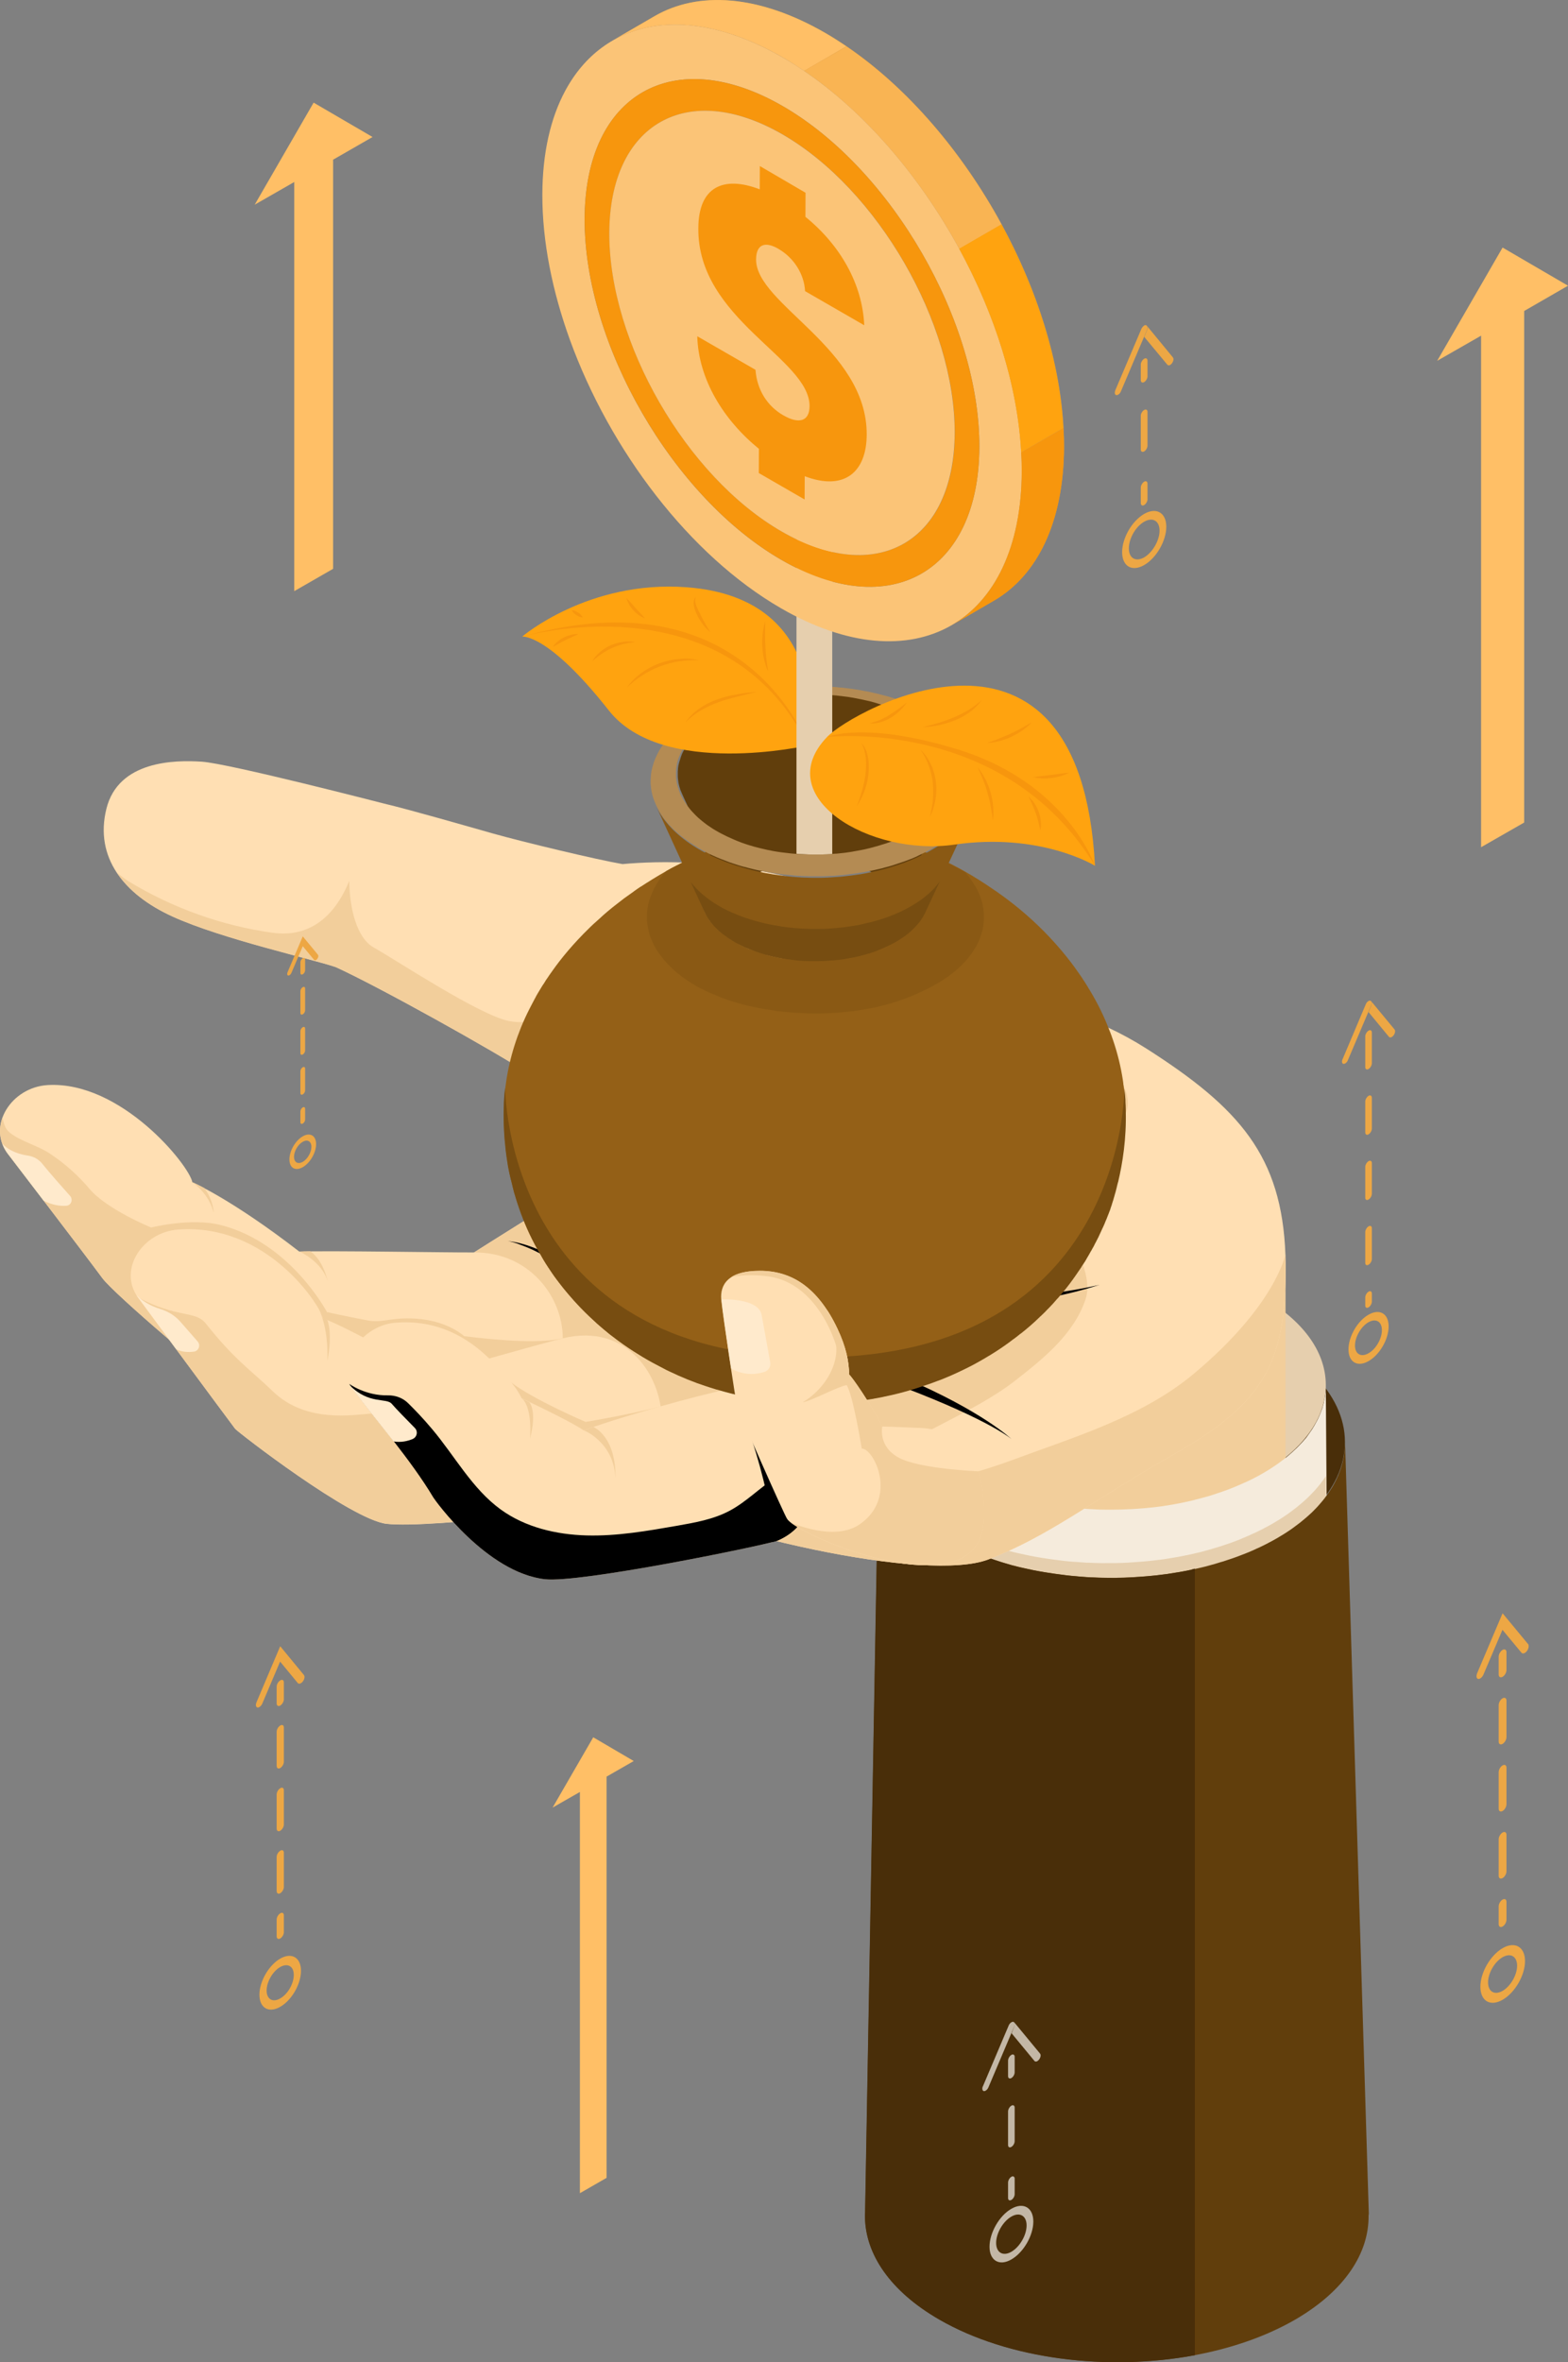<svg xmlns="http://www.w3.org/2000/svg" xmlns:xlink="http://www.w3.org/1999/xlink" viewBox="0 0 1327.9 2000"><rect x="0" y="0" width="1327.9" height="2000" fill="#808080" stroke="none"/><ellipse cx="941.5" cy="1221.5" fill="#492e09" rx="197.3" ry="114.3" transform="matrix(1 -.003 .003 1 -3.459 2.674)" class="color092749 svgShape"/><ellipse cx="941.8" cy="1173.2" fill="#e6cfae" rx="180.8" ry="104.7" transform="matrix(1 -.003 .003 1 -3.322 2.675)" class="colorAEC7E6 svgShape"/><path fill="#d1d1d1" d="M1046.5 1679.7c56 32.3 56.3 84.8.7 117.1-55.7 32.3-146.2 32.3-202.2 0s-56.3-84.8-.7-117.1c55.7-32.4 146.2-32.4 202.2 0z" class="colorD1D1D1 svgShape"/><path fill="#f2ce9b" d="M1088.7 1074.8v663.4c.1 21.2-13.7 42.4-41.5 58.6l-1.5.9c-55.8 31.5-145.2 31.2-200.7-.9-28.8-16.6-42.8-38.5-42.2-60.3v-661.7c0-79 64-143 142.9-143 38.9 0 74.1 15.5 99.9 40.7 26.6 26 43.1 62.3 43.1 102.3z" class="colorF2A29B svgShape"/><path fill="#f2ce9b" d="m1045.7 972.5 2 155.3-2 669.8c-55.8 31.5-145.2 31.2-200.7-.9-28.8-16.6-42.8-38.5-42.2-60.3v-661.7c0-79 64-143 142.9-143 38.9.1 74.2 15.7 100 40.8z" class="colorF2A29B svgShape"/><path fill="#f5ebdc" d="M823.1 1892.1c.3.2.7.3 1 .5.7.4 1.4.7 2.1 1.1.8.4 1.6.9 2.5 1.3.6.3 1.3.6 1.9.9.7.4 1.5.7 2.2 1.1.5.2 1 .5 1.5.7 1.1.5 2.2 1 3.3 1.4.6.3 1.3.6 1.9.8l.6.3 6 2.4h.1l.9.3c1.7.6 3.4 1.3 5.1 1.9l.9.3c.8.3 1.7.6 2.5.8 1 .3 2 .7 3 1 .6.2 1.1.3 1.7.5.9.3 1.8.6 2.8.8l2.1.6c.9.2 1.7.5 2.6.7.9.3 1.9.5 2.8.8.5.1.9.3 1.4.4 1.2.3 2.5.6 3.7.9l2.4.6c.2.1.5.1.7.2 2.3.5 4.5 1 6.8 1.5h.1c.2 0 .4.1.6.1 2 .4 4.1.8 6.1 1.2.3.1.6.1 1 .2.8.1 1.6.3 2.3.4l3.3.6 2.1.3c.9.1 1.7.3 2.6.4.6.1 1.3.2 1.9.3 1.3.2 2.5.3 3.8.5l2.1.3c.2 0 .5.1.7.1 2.3.2 4.5.5 6.8.7h.3c.6.1 1.2.1 1.8.1 1.8.1 3.6.3 5.4.4h.8c1.4.1 2.9.1 4.3.2 1.2.1 2.3.1 3.5.2h.6c3.8.1 7.6.2 11.3.1h1c1 0 1.9 0 2.9-.1 1.6 0 3.1-.1 4.7-.1 1.4 0 2.8-.1 4.2-.2 1.5-.1 3.1-.1 4.6-.2.5 0 1 0 1.5-.1.5 0 1-.1 1.5-.1 4.2-.3 8.4-.7 12.6-1.1h.1c3-.3 5.9-.7 8.9-1.1.1 0 .3 0 .4-.1 2.1-.3 4.3-.7 6.4-1 .4-.1.8-.1 1.3-.2h.1c2.5-.4 5-.9 7.5-1.4.1 0 .2-.1.4-.1.8-.2 1.5-.3 2.3-.5 1.6-.3 3.1-.6 4.7-1 .3-.1.6-.1.9-.2 1-.2 2.1-.5 3.1-.7 1.1-.3 2.3-.5 3.4-.8l1.2-.3 3.3-.9c.9-.3 1.9-.5 2.8-.8.5-.2 1-.3 1.6-.5 1.1-.3 2.3-.7 3.4-1 .8-.2 1.6-.5 2.4-.7l1.8-.6c1.1-.4 2.2-.7 3.3-1.1.7-.2 1.4-.5 2-.7.7-.3 1.4-.5 2.1-.8 1-.4 2.1-.8 3.1-1.2.5-.2 1.1-.4 1.6-.6.9-.3 1.7-.7 2.6-1.1.9-.4 1.9-.8 2.8-1.2.4-.2.8-.3 1.1-.5 1.1-.5 2.2-1 3.4-1.5.8-.3 1.5-.7 2.3-1l.6-.3c2-.9 3.9-1.9 5.8-2.9h.1c.1-.1.3-.1.4-.2 1.7-.9 3.5-1.8 5.1-2.8.4-.2.8-.5 1.3-.7 1.4-.8 2.7-1.6 4-2.4l1.5-.9c.7-.4 1.3-.8 2-1.3.5-.3 1-.7 1.5-1 .8-.5 1.6-1.1 2.3-1.6.6-.4 1.1-.8 1.7-1.2.2-.2.5-.3.7-.5 1.5-1.1 3-2.2 4.5-3.4 1.5-1.2 2.9-2.3 4.3-3.5l.5-.5c.5-.4 1-.9 1.4-1.3l2.1-1.8c.3-.3.6-.6 1-.9.6-.5 1.1-1.1 1.7-1.7.4-.4.9-.8 1.3-1.3s.8-.9 1.3-1.4c.5-.6 1.1-1.1 1.6-1.7.3-.3.6-.6.8-.9.5-.5.9-1.1 1.4-1.6.6-.7 1.1-1.4 1.7-2 .2-.2.4-.5.6-.7.4-.6.8-1.2 1.3-1.7.5-.7 1.1-1.5 1.6-2.3.2-.2.3-.4.5-.7.4-.5.6-1.1 1-1.6.6-.9 1.2-1.8 1.7-2.8.2-.3.3-.5.5-.8l.6-1.2c.7-1.2 1.3-2.4 1.9-3.6.2-.4.4-.7.6-1.1.2-.5.4-1 .7-1.5.2-.4.3-.8.5-1.2.6-1.4 1.1-2.8 1.6-4.2v-.1c.1-.4.2-.8.4-1.2.4-1.2.7-2.4 1-3.6.1-.6.3-1.2.4-1.8.2-.8.4-1.6.5-2.3 0-.2 0-.4.1-.6.2-1.2.4-2.4.5-3.6.1-.6.2-1.2.2-1.8.2-1.8.2-3.6.2-5.4l-4.5-642c0 1.8-.1 3.6-.2 5.4-.1.6-.1 1.2-.2 1.8-.1 1.2-.3 2.4-.5 3.6-.2 1-.4 2-.6 2.9-.1.6-.2 1.2-.4 1.8-.3 1.2-.7 2.4-1 3.6-.1.4-.2.8-.4 1.2-.5 1.5-1.1 2.9-1.7 4.4-.2.4-.3.8-.5 1.2-.4.9-.8 1.7-1.2 2.6-.6 1.2-1.2 2.4-1.9 3.6-.4.7-.7 1.3-1.1 2-.5.9-1.1 1.9-1.7 2.8-.5.7-.9 1.5-1.5 2.2-.5.8-1.1 1.5-1.6 2.3-.6.8-1.2 1.6-1.8 2.5-.5.7-1.1 1.4-1.7 2-.7.9-1.4 1.7-2.2 2.5-.5.6-1 1.1-1.6 1.7-.8.9-1.7 1.8-2.5 2.6-.6.6-1.1 1.1-1.7 1.6-1 .9-2 1.9-3 2.8-.5.4-1 .9-1.5 1.3-1.5 1.3-3.1 2.7-4.8 4-1.7 1.3-3.4 2.6-5.1 3.8-.6.4-1.1.8-1.7 1.2-1.3.9-2.6 1.7-3.9 2.6-.7.4-1.3.8-2 1.3-1.8 1.1-3.6 2.2-5.5 3.3-2.1 1.2-4.2 2.4-6.4 3.5-.1.1-.3.2-.4.2-2.1 1.1-4.3 2.2-6.5 3.2-.8.4-1.5.7-2.3 1-1.5.7-3 1.4-4.5 2-.9.4-1.9.8-2.8 1.2-1.4.6-2.8 1.1-4.2 1.7-1 .4-2.1.8-3.1 1.2l-4.2 1.5c-1.1.4-2.2.8-3.3 1.1-1.4.5-2.8.9-4.2 1.4-1.1.4-2.3.7-3.4 1.1-1.4.4-2.9.8-4.4 1.2l-3.3.9c-1.5.4-3.1.8-4.7 1.2-1 .3-2.1.5-3.1.8-1.8.4-3.7.8-5.5 1.2-.8.2-1.5.3-2.3.5-2.6.5-5.3 1-7.9 1.5-.4.1-.8.1-1.3.2-2.3.4-4.5.7-6.8 1.1-2.9.4-5.9.8-8.9 1.1h-.1c-4.2.5-8.4.8-12.6 1.1-1 .1-2 .1-3 .2-1.5.1-3.1.2-4.6.2-1.4.1-2.8.1-4.2.2-1.6.1-3.1.1-4.7.1-1.3 0-2.6 0-3.8.1-3.8 0-7.6 0-11.3-.1-1.4 0-2.7-.1-4.1-.2-1.4-.1-2.9-.1-4.3-.2-2.1-.1-4.1-.3-6.2-.4-.6 0-1.2-.1-1.8-.1-2.6-.2-5.2-.5-7.8-.8l-2.1-.3c-1.9-.2-3.8-.5-5.7-.7-.9-.1-1.7-.2-2.6-.4-1.8-.3-3.6-.6-5.5-.9-.8-.1-1.6-.3-2.3-.4-2.4-.4-4.7-.9-7.1-1.3-.2 0-.4-.1-.6-.1-2.5-.5-5.1-1.1-7.6-1.7l-2.4-.6c-1.7-.4-3.4-.8-5.1-1.3-.9-.2-1.9-.5-2.8-.8-1.6-.4-3.1-.9-4.7-1.3-.9-.3-1.8-.6-2.8-.8l-4.8-1.5c-.8-.3-1.7-.5-2.5-.8-2-.7-4.1-1.4-6.1-2.2l-.9-.3c-2.3-.9-4.6-1.8-6.8-2.7-.6-.3-1.3-.6-1.9-.8-1.6-.7-3.2-1.4-4.7-2.1-.8-.4-1.5-.7-2.3-1.1-1.5-.7-2.9-1.4-4.4-2.2-.7-.4-1.4-.7-2.1-1.1-2-1.1-4.1-2.2-6-3.3-2.1-1.2-4.1-2.4-6-3.7-.6-.4-1.1-.7-1.6-1.1-1.3-.9-2.6-1.7-3.9-2.6-.7-.5-1.4-1-2.2-1.6-1.1-.8-2.1-1.6-3.1-2.3-.8-.6-1.5-1.2-2.2-1.8-.9-.7-1.8-1.5-2.7-2.3l-2.4-2.1c-.8-.7-1.5-1.4-2.3-2.1-.9-.8-1.7-1.7-2.6-2.6-.7-.7-1.3-1.3-1.9-2-1-1.1-1.9-2.1-2.9-3.2-.5-.6-1-1.2-1.5-1.7-1.5-1.9-2.9-3.7-4.3-5.6-1-1.5-2-2.9-2.9-4.4v-.1c-.9-1.5-1.8-3.1-2.6-4.6-.2-.3-.3-.6-.4-.9-.6-1.2-1.1-2.3-1.6-3.5-.2-.5-.4-.9-.6-1.4-.4-1.1-.9-2.2-1.2-3.3-.1-.4-.3-.8-.4-1.2-.5-1.5-.9-3-1.3-4.4-.1-.2-.1-.4-.1-.6-.3-1.3-.6-2.6-.8-3.9-.1-.5-.2-.9-.2-1.4-.2-1.1-.3-2.2-.4-3.3 0-.5-.1-.9-.1-1.4-.1-1.5-.2-3-.2-4.5l4.5 642c0 1.5.1 3 .2 4.5 0 .5.1.9.1 1.4.1 1.1.2 2.2.4 3.3.1.5.1.9.2 1.4.2 1.3.5 2.6.8 3.9.1.2.1.4.1.6.4 1.5.8 3 1.3 4.4.1.4.3.8.4 1.2l1.2 3.3c.2.5.4.9.6 1.4.5 1.2 1 2.3 1.6 3.5.2.3.3.6.5.9 0 .1.1.2.1.3.8 1.4 1.6 2.9 2.4 4.3v.1l2.7 4.2c0 .1.1.1.1.2 1.3 1.9 2.7 3.8 4.3 5.6.1.2.2.3.4.5.4.4.8.8 1.1 1.3.9 1.1 1.9 2.1 2.9 3.2.3.3.5.6.8.9l1.2 1.2c.8.9 1.7 1.7 2.6 2.6.4.3.7.7 1.1 1 .4.4.8.7 1.2 1.1l2.4 2.1c.4.4.8.7 1.2 1.1l1.5 1.2c.7.6 1.5 1.2 2.2 1.8.4.3.7.6 1.1.9.6.5 1.3 1 2 1.4.7.5 1.4 1 2.2 1.6l.9.6c1 .7 2 1.3 3 2 .5.4 1.1.7 1.6 1.1.1.1.3.2.4.3 1.7 1.1 3.5 2.2 5.3 3.2.1.1.2.1.3.2 1.7.3 3.4 1.2 5.1 2.2z" class="colorDCE9F5 svgShape"/><path d="M815.2 1887.5c-.9-.6-1.9-1.1-2.8-1.7-.1-.1-.3-.2-.4-.3-.6-.4-1.1-.7-1.6-1.1-1-.7-2.1-1.3-3-2l-.9-.6c-.7-.5-1.5-1.1-2.2-1.6-.7-.5-1.4-1-2-1.5-.4-.3-.8-.6-1.1-.9-.8-.6-1.5-1.2-2.2-1.7l-1.5-1.2c-.4-.4-.8-.7-1.2-1.1l-2.4-2.1c-.4-.4-.8-.7-1.2-1.1-.3-.4-.7-.7-1-1l-2.6-2.6c-.4-.4-.8-.8-1.2-1.1-.3-.3-.5-.6-.8-.9-1-1.1-1.9-2.1-2.9-3.2-.4-.4-.8-.8-1.1-1.2-.1-.2-.2-.3-.4-.5-1.5-1.9-3-3.7-4.3-5.6 0-.1-.1-.1-.2-.2-1-1.4-1.9-2.8-2.7-4.2-.9-1.4-1.7-2.9-2.4-4.3 0-.1-.1-.2-.1-.3-.2-.3-.3-.6-.5-.9-.6-1.2-1.1-2.3-1.6-3.5-.2-.5-.4-.9-.6-1.4-.4-1.1-.9-2.2-1.2-3.3-.2-.4-.3-.8-.5-1.2-.5-1.5-.9-3-1.3-4.4 0-.2-.1-.4-.1-.6-.3-1.3-.6-2.6-.8-3.9-.1-.4-.1-.9-.2-1.4-.2-1.1-.3-2.2-.4-3.3 0-.5-.1-.9-.1-1.3-.1-1.5-.2-3-.2-4.5l-4.5-641.5c0 1.3.1 2.7.2 4 0 .4.1.9.1 1.4.1 1.1.3 2.2.4 3.3.1.5.1.9.2 1.4.2 1.3.5 2.6.8 3.9 0 .2.1.4.1.6.4 1.5.8 3 1.3 4.4.1.4.3.8.4 1.2l1.2 3.3c.2.5.4.9.6 1.4.5 1.2 1.1 2.3 1.6 3.5.1.3.3.6.4.9.8 1.5 1.6 3.1 2.6 4.6.9 1.5 1.9 2.9 2.9 4.4 1.3 1.9 2.7 3.8 4.3 5.6.5.6 1 1.2 1.5 1.7.9 1.1 1.9 2.2 2.9 3.2.6.7 1.3 1.4 1.9 2 .9.9 1.7 1.7 2.6 2.5.8.7 1.5 1.4 2.3 2.1l2.4 2.1c.9.8 1.8 1.5 2.7 2.3.7.6 1.5 1.2 2.2 1.8 1 .8 2.1 1.6 3.1 2.3.7.5 1.4 1 2.2 1.6 1.2.9 2.5 1.8 3.9 2.6.6.4 1.1.7 1.6 1.1 1.9 1.2 3.9 2.5 6 3.7l.2.1 1.6 640.2z" opacity=".07" fill="#000000" class="color000 svgShape"/><path fill="#e6cfae" d="m818 1889.2-.3-.2c-1.8-1.1-3.6-2.1-5.3-3.2-.1-.1-.3-.2-.4-.3-.6-.3-1.1-.7-1.7-1.1-1-.7-2-1.3-3-2l-.9-.6c-.7-.5-1.4-1-2.2-1.6-.7-.5-1.4-1-2-1.4-.4-.3-.8-.6-1.1-.9-.7-.6-1.5-1.2-2.2-1.8l-1.5-1.2c-.4-.4-.8-.7-1.2-1.1-.8-.7-1.6-1.4-2.3-2.1-.4-.4-.8-.7-1.3-1.1-.4-.3-.7-.7-1.1-1-.9-.8-1.7-1.7-2.6-2.5l-1.2-1.2c-.3-.3-.5-.6-.8-.9-1-1.1-1.9-2.1-2.8-3.2-.4-.4-.8-.8-1.1-1.2-.1-.2-.2-.3-.4-.5-1.5-1.9-2.9-3.7-4.3-5.6-.1-.1-.1-.1-.1-.2-1-1.4-1.9-2.8-2.7-4.2-.9-1.4-1.7-2.9-2.4-4.3 0-.1-.1-.2-.1-.3-.2-.3-.3-.6-.5-1-.6-1.1-1.1-2.3-1.6-3.5-.2-.5-.4-.9-.6-1.4-.4-1.1-.9-2.2-1.2-3.3-.1-.4-.3-.8-.5-1.2-.5-1.5-.9-3-1.3-4.4 0-.2-.1-.4-.1-.6-.3-1.3-.6-2.6-.8-3.9-.1-.5-.1-.9-.2-1.4-.2-1.1-.3-2.2-.4-3.3l-.1-1.4c-.1-1.5-.2-3-.2-4.5l-4.3-555.5c.1.1.1.2.2.2 1 1.2 2 2.3 3.1 3.5.7.8 1.4 1.5 2.1 2.2.9.9 1.8 1.9 2.8 2.8.8.8 1.6 1.5 2.5 2.3.8.8 1.7 1.5 2.5 2.3 1 .8 2 1.7 3 2.5.8.7 1.6 1.3 2.4 1.9 1.1.9 2.2 1.7 3.4 2.6.8.6 1.6 1.1 2.4 1.7 1.4 1 2.8 1.9 4.2 2.9l1.8 1.2c2.1 1.4 4.3 2.7 6.5 4l6.6 3.6c.8.4 1.5.8 2.3 1.2l4.8 2.4c.8.4 1.6.8 2.5 1.2 1.7.8 3.4 1.6 5.2 2.3l2.1.9c2.4 1 4.9 2.1 7.4 3 .3.1.7.2 1 .4l6.6 2.4 2.7.9c1.7.6 3.4 1.1 5.2 1.7l3 .9 5.1 1.5c1 .3 2 .6 3.1.8 1.8.5 3.7 1 5.6 1.4l2.7.6c2.7.6 5.5 1.2 8.3 1.8.2 0 .4.1.7.1 2.6.5 5.1 1 7.7 1.4.8.2 1.7.3 2.5.4 2 .3 4 .7 5.9.9.9.1 1.9.3 2.9.4 2.1.3 4.1.5 6.2.8.8.1 1.5.2 2.3.3 2.8.3 5.7.6 8.5.8.7 0 1.3.1 2 .1 2.2.2 4.5.3 6.8.5 1.6.1 3.1.2 4.7.2 1.5.1 3 .1 4.5.2 4.1.1 8.2.2 12.4.1h4.2c1.7 0 3.4-.1 5.1-.1 1.5 0 3-.1 4.5-.2 1.7-.1 3.4-.1 5.1-.3 1.1-.1 2.2-.1 3.2-.2 4.6-.3 9.2-.7 13.8-1.2h.1c3.2-.4 6.5-.8 9.7-1.2 2.5-.3 5-.8 7.4-1.2.5-.1.9-.1 1.4-.2 2.9-.5 5.8-1 8.7-1.6.8-.2 1.6-.4 2.5-.5 2-.4 4-.9 6-1.3 1.1-.3 2.3-.6 3.4-.8 1.7-.4 3.4-.8 5.1-1.3 1.2-.3 2.4-.7 3.6-1 1.6-.4 3.2-.9 4.8-1.4 1.3-.4 2.5-.8 3.7-1.1 1.5-.5 3-1 4.6-1.5l3.6-1.2c1.5-.5 3-1.1 4.5-1.6 1.2-.4 2.3-.9 3.4-1.3 1.5-.6 3.1-1.2 4.6-1.9 1-.4 2.1-.8 3.1-1.3 1.7-.7 3.3-1.4 4.9-2.2.8-.4 1.7-.8 2.5-1.1 2.4-1.1 4.7-2.3 7.1-3.5.1-.1.3-.2.5-.3 2.4-1.2 4.7-2.5 7-3.8 2.1-1.2 4-2.4 6-3.6.7-.5 1.4-.9 2.2-1.4 1.4-.9 2.8-1.9 4.2-2.8.6-.4 1.2-.9 1.8-1.3 1.9-1.4 3.8-2.8 5.6-4.2 1.8-1.4 3.5-2.9 5.2-4.3.6-.5 1.1-.9 1.6-1.4l3.3-3 1.8-1.8c1-1 1.9-1.9 2.8-2.9.6-.6 1.2-1.2 1.7-1.8.8-.9 1.6-1.9 2.4-2.8.6-.7 1.2-1.5 1.8-2.2.7-.9 1.4-1.8 2-2.7l1.8-2.4c.4-.7.9-1.3 1.3-2l4.3 565.2c0 1.8-.1 3.6-.2 5.4-.1.6-.2 1.2-.2 1.8-.1 1.2-.3 2.4-.5 3.6 0 .2 0 .4-.1.6-.1.8-.3 1.5-.5 2.3-.1.6-.2 1.2-.4 1.8-.3 1.2-.7 2.4-1 3.6-.1.4-.2.8-.4 1.2v.1c-.5 1.4-1 2.8-1.6 4.2-.2.4-.3.8-.5 1.2l-.6 1.5c-.2.4-.4.7-.6 1.1l-1.8 3.6-.6 1.2c-.2.3-.3.5-.5.8-.5.9-1.1 1.9-1.7 2.8-.3.5-.6 1.1-1 1.6-.2.2-.3.4-.5.7-.5.8-1.1 1.5-1.6 2.3-.4.6-.8 1.2-1.3 1.7-.2.2-.4.5-.6.7-.5.7-1.1 1.4-1.7 2-.5.5-.9 1.1-1.3 1.7-.3.3-.6.6-.8.9-.5.6-1 1.1-1.6 1.7-.4.4-.8.9-1.3 1.4l-1.3 1.3-1.7 1.7-.9.9-2.1 1.8c-.5.4-.9.9-1.4 1.3l-.5.5c-1.4 1.2-2.8 2.3-4.3 3.5-1.4 1.1-2.9 2.3-4.5 3.4-.2.2-.5.3-.7.5-.6.4-1.1.8-1.7 1.2-.8.5-1.5 1.1-2.3 1.6-.5.3-1 .7-1.5 1-.7.4-1.3.9-2 1.3-.5.3-1 .6-1.5 1-1.3.8-2.7 1.6-4 2.4-.4.3-.9.5-1.3.7-1.7 1-3.4 1.9-5.1 2.8-.1.1-.3.1-.4.2-1.9 1-3.9 2-5.9 2.9l-.6.3c-.7.3-1.5.7-2.3 1-1.1.5-2.2 1.1-3.4 1.6-.4.2-.8.3-1.1.5-.9.4-1.9.8-2.8 1.2-.9.4-1.7.7-2.6 1.1-.6.2-1.1.4-1.6.6-1 .4-2.1.8-3.1 1.2-.7.3-1.4.6-2.1.8-.7.2-1.4.4-2 .7-1.1.4-2.2.8-3.3 1.1l-1.8.6c-.8.2-1.6.5-2.4.7-1.1.4-2.3.7-3.4 1.1-.5.2-1 .3-1.6.5-.9.3-1.9.5-2.8.8l-3.3.9-1.2.3c-1.1.3-2.3.6-3.4.8-1 .2-2 .5-3.1.8-.3.1-.6.2-.9.2-1.5.4-3.1.7-4.7 1-.7.2-1.5.3-2.2.5-.1 0-.2.1-.4.1-2.5.5-5 1-7.5 1.4h-.1c-.4.1-.8.1-1.3.2-2.1.4-4.3.7-6.4 1-.1 0-.3 0-.4.1-3 .4-5.9.8-8.9 1.1h-.1c-4.2.5-8.4.8-12.6 1.1-.5 0-1 .1-1.5.1s-1 0-1.5.1c-1.5.1-3.1.2-4.6.2-1.4.1-2.8.1-4.2.2-1.5 0-3.1.1-4.7.1-1 0-1.9.1-2.9.1h-.9c-3.8 0-7.6 0-11.3-.1h-.6c-1.2-.1-2.3-.1-3.5-.2-1.4-.1-2.9-.1-4.3-.2h-.8c-1.8-.1-3.6-.3-5.4-.4-.6 0-1.2-.1-1.8-.1h-.2c-2.3-.2-4.5-.4-6.8-.7-.2 0-.5-.1-.7-.1l-2.1-.3c-1.3-.1-2.5-.3-3.8-.5-.6-.1-1.3-.2-1.9-.3-.9-.1-1.8-.2-2.6-.4l-2.1-.3c-1.1-.2-2.2-.4-3.3-.5-.8-.1-1.6-.3-2.3-.4-.3-.1-.7-.1-1-.2-2-.4-4.1-.7-6.1-1.2-.2 0-.4-.1-.6-.1h-.1c-2.3-.5-4.6-1-6.8-1.5-.2-.1-.4-.1-.7-.2-.8-.2-1.6-.4-2.5-.6-1.2-.3-2.5-.6-3.7-.9-.5-.1-.9-.3-1.4-.4-1-.3-1.9-.5-2.8-.8-.9-.2-1.7-.4-2.6-.7l-2.1-.6c-.9-.3-1.8-.5-2.8-.8-.6-.2-1.2-.3-1.7-.5-1-.3-2-.7-3.1-1-.8-.3-1.6-.5-2.5-.8l-.9-.3c-1.7-.6-3.4-1.2-5.2-1.9l-.9-.3c-.1 0-.1 0-.1-.1-2-.8-4-1.6-6.1-2.4l-.6-.3c-.6-.3-1.3-.6-1.9-.8-1.1-.5-2.2-.9-3.3-1.4-.5-.2-1-.5-1.5-.7-.7-.4-1.5-.7-2.2-1.1-.6-.3-1.3-.6-1.9-.9-.8-.4-1.6-.8-2.5-1.3-.7-.3-1.4-.7-2.1-1.1-.3-.2-.6-.3-1-.5-2-1.3-3.7-2.2-5.4-3.2z" class="colorAEC7E6 svgShape"/><path fill="#613e0c" d="M1159 1875.9c.4 31.8-20.2 63.6-61.9 87.9-24.7 14.3-54 24.4-85.1 30.2-73.6 13.7-157.8 3.7-216.5-30.2-20.8-12-36.4-25.8-46.9-40.6s-15.8-30.5-16-46.2v-.2c0-1.3 0-2.6.1-3.9l11.6-650.9c0 1.6.1 3.3.2 4.9 0 .5.1 1 .1 1.5.1 1.2.3 2.4.4 3.6.1.5.2 1 .2 1.5.2 1.4.5 2.8.9 4.2.1.2.1.5.1.7.4 1.6.9 3.2 1.4 4.9.1.4.3.9.5 1.4.4 1.2.9 2.4 1.4 3.6l.6 1.5c.6 1.3 1.1 2.5 1.8 3.8.2.3.3.7.5 1 .9 1.7 1.8 3.4 2.8 5v.1c1 1.6 2 3.2 3.1 4.8 1.4 2.1 3 4.1 4.7 6.2.5.6 1.1 1.3 1.6 1.9 1 1.2 2 2.3 3.1 3.5.7.7 1.4 1.5 2.1 2.2l2.8 2.8c.8.8 1.7 1.6 2.5 2.3.8.8 1.7 1.5 2.6 2.3 1 .8 2 1.7 3 2.5.8.6 1.6 1.3 2.4 1.9 1.1.9 2.3 1.7 3.4 2.6.8.6 1.6 1.1 2.4 1.7 1.4 1 2.8 1.9 4.2 2.9l1.8 1.2c2.1 1.4 4.3 2.7 6.6 4 2.2 1.3 4.4 2.5 6.6 3.6.8.4 1.5.8 2.3 1.2l4.8 2.4c.8.4 1.6.8 2.5 1.2 1.7.8 3.4 1.6 5.2 2.3l2.1.9c2.4 1 4.9 2 7.4 3 .3.1.7.2 1 .4l6.6 2.4 2.7.9c1.7.6 3.5 1.1 5.2 1.7l3 .9 5.1 1.5c1 .3 2 .6 3.1.8 1.8.5 3.7 1 5.6 1.4l2.7.6c2.7.6 5.5 1.2 8.3 1.8.2 0 .4.1.7.1 2.6.5 5.1 1 7.7 1.4.8.1 1.7.3 2.5.4 2 .3 4 .6 5.9.9.9.1 1.9.3 2.9.4 2.1.3 4.1.5 6.2.8.8.1 1.5.2 2.3.3 2.8.3 5.7.6 8.5.8.7.1 1.3.1 2 .2 2.2.2 4.5.3 6.8.5 1.6.1 3.2.2 4.7.2 1.5.1 3 .1 4.5.2 4.1.1 8.2.2 12.4.2 1.4 0 2.8 0 4.2-.1 1.7 0 3.4-.1 5.1-.1 1.5-.1 3-.1 4.5-.2 1.7-.1 3.4-.1 5.1-.3 1.1-.1 2.2-.1 3.3-.2 4.6-.3 9.2-.7 13.8-1.2h.1c3.2-.4 6.5-.8 9.7-1.2 2.5-.4 5-.8 7.4-1.2.5-.1.9-.1 1.4-.2 2.9-.5 5.8-1 8.7-1.6.8-.2 1.7-.4 2.5-.5 1.2-.3 2.5-.5 3.7-.8.8-.2 1.6-.3 2.3-.5 1.1-.3 2.3-.5 3.4-.8 1.7-.4 3.4-.8 5.1-1.3 1.2-.3 2.4-.7 3.6-1 1.6-.4 3.2-.9 4.8-1.4 1.3-.4 2.5-.8 3.7-1.1 1.5-.5 3.1-1 4.6-1.5l3.6-1.2c1.5-.5 3-1.1 4.5-1.6 1.1-.4 2.3-.9 3.4-1.3 1.5-.6 3.1-1.2 4.6-1.8 1-.4 2.1-.8 3.1-1.3 1.7-.7 3.3-1.4 4.9-2.2.8-.4 1.7-.8 2.5-1.1 2.4-1.1 4.7-2.3 7.1-3.5.2-.1.3-.2.5-.3 2.4-1.2 4.7-2.5 7-3.8 2.1-1.2 4-2.4 6-3.6.7-.5 1.4-.9 2.2-1.4 1.4-.9 2.9-1.9 4.2-2.8.6-.4 1.2-.8 1.8-1.3 1.9-1.4 3.8-2.8 5.6-4.2 1.8-1.4 3.5-2.9 5.2-4.3.5-.5 1.1-.9 1.6-1.4l3.3-3 1.8-1.8c1-1 1.9-1.9 2.8-2.9.6-.6 1.1-1.2 1.7-1.9.8-.9 1.6-1.8 2.4-2.8.6-.7 1.2-1.5 1.8-2.2.7-.9 1.4-1.8 2-2.7.6-.8 1.2-1.6 1.8-2.5.6-.8 1.1-1.6 1.6-2.4.6-1 1.3-2 1.9-3 .4-.7.8-1.5 1.2-2.2.7-1.3 1.4-2.6 2-3.9.5-1 .9-1.9 1.3-2.9.2-.4.4-.8.5-1.3.7-1.6 1.3-3.2 1.8-4.8.1-.4.2-.8.4-1.3.4-1.3.8-2.6 1.1-3.9.2-.6.3-1.3.4-1.9.2-1.1.5-2.1.7-3.2.2-1.3.4-2.6.5-4 .1-.6.2-1.3.2-1.9.2-2 .3-3.9.3-5.9l20.1 652.6v.5l-.2 1.6z" class="color0C3461 svgShape"/><path fill="#492e09" d="M1011.9 1328.1v666c-73.6 13.7-157.8 3.7-216.5-30.2-20.8-12-36.4-25.8-46.9-40.6s-15.8-30.5-16-46.2v-.2c0-1.3 0-2.6.1-3.9l11.6-650.9c0 1.6.1 3.3.2 4.9 0 .5.1 1 .1 1.5.1 1.2.3 2.4.4 3.6.1.5.2 1 .2 1.5.2 1.4.5 2.8.9 4.2.1.2.1.5.1.7.4 1.6.9 3.2 1.4 4.9.1.4.3.9.5 1.4.4 1.2.9 2.4 1.4 3.6l.6 1.5c.6 1.3 1.1 2.5 1.8 3.8.2.3.3.7.5 1 .9 1.7 1.8 3.4 2.8 5v.1c1 1.6 2 3.2 3.1 4.8 1.4 2.1 3 4.1 4.7 6.2.5.6 1.1 1.3 1.6 1.9 1 1.2 2 2.3 3.1 3.5.7.7 1.4 1.5 2.1 2.2l2.8 2.8c.8.8 1.7 1.6 2.5 2.3.8.8 1.7 1.5 2.6 2.3 1 .8 2 1.7 3 2.5.8.6 1.6 1.3 2.4 1.9 1.1.9 2.3 1.7 3.4 2.6.8.6 1.6 1.1 2.4 1.7 1.4 1 2.8 1.9 4.2 2.9l1.8 1.2c2.1 1.4 4.3 2.7 6.6 4 2.2 1.3 4.4 2.5 6.6 3.6.8.4 1.5.8 2.3 1.2l4.8 2.4c.8.4 1.6.8 2.5 1.2 1.7.8 3.4 1.6 5.2 2.3l2.1.9c2.4 1 4.9 2 7.4 3 .3.1.7.2 1 .4l6.6 2.4 2.7.9c1.7.6 3.5 1.1 5.2 1.7l3 .9 5.1 1.5c1 .3 2 .6 3.1.8 1.8.5 3.7 1 5.6 1.4l2.7.6c2.7.6 5.5 1.2 8.3 1.8.2 0 .4.1.7.1 2.6.5 5.1 1 7.7 1.4.8.1 1.7.3 2.5.4 2 .3 4 .6 5.9.9.9.1 1.9.3 2.9.4 2.1.3 4.1.5 6.2.8.8.1 1.5.2 2.3.3 2.8.3 5.7.6 8.5.8.7.1 1.3.1 2 .2 2.2.2 4.5.3 6.8.5 1.6.1 3.2.2 4.7.2 1.5.1 3 .1 4.5.2 4.1.1 8.2.2 12.4.2 1.4 0 2.8 0 4.2-.1 1.7 0 3.4-.1 5.1-.1 1.5-.1 3-.1 4.5-.2 1.7-.1 3.4-.1 5.1-.3 1.1-.1 2.2-.1 3.3-.2 4.6-.3 9.2-.7 13.8-1.2h.1c3.2-.4 6.5-.8 9.7-1.2 2.5-.4 5-.8 7.4-1.2.5-.1.9-.1 1.4-.2 2.9-.5 5.8-1 8.7-1.6.8-.2 1.7-.4 2.5-.5 1-.6 2.2-.8 3.4-1.1z" class="color092749 svgShape"/><path fill="#ffdfb3" d="M1088.7 1079.7c-1 75.3-19.9 108.9-93.2 150.8-73.3 41.9-106.9 69.8-158.2 89.7-51.4 20-231-19.1-336.5-68.5-71-33.2-125.1-87.6-129.6-134-2.2-22.5 7.3-43.1 32.1-58.5 0 0 282.5-179.3 361.3-211.2 26-10.5 121.5-14.1 206.1 39.7 79.2 50.5 114.8 91.2 117.9 174.7.1 5.6.2 11.3.1 17.3z" class="colorFFC5B3 svgShape"/><path fill="#f2ce9b" d="M912.1 1026.9c-10.7 22.8 15.2 49.3 7.2 73.2-9.8 29.3-35.4 50-59.8 69-35.8 27.9-90.9 46.9-137.3 80.4-13 9.4-39.1 32.8-66.8 54.8-54.7-13.5-111-32.1-154.7-52.5-71-33.2-125.1-87.6-129.6-134-2.2-22.5 7.3-43.1 32.1-58.5 0 0 282.5-179.3 361.3-211.2 1.2-.5 2.6-1 4.1-1.4.6-.2 1.2-.3 1.8-.5.4-.1.7-.2 1.1-.3 25.1 4.4 51.6 11 73.6 18.4 25.7 8.6 60.7 6.3 60.7 6.3 20.5 17.8 65 51.8 43.7 78.4-16.5 20.4-26.3 54.2-37.4 77.9z" class="colorF2A29B svgShape"/><path fill="#f2ce9b" d="M1088.7 1079.7c-1 75.3-19.9 108.9-93.2 150.8-73.3 41.9-106.9 69.8-158.2 89.7-51.4 20-231-19.1-336.5-68.5-71-33.2-125.1-87.6-129.6-134 28.1 30.7 60.6 57.6 96 79.6 27.3 16.9 56.3 30.9 86.6 41.5 97.5 34.2 206.9 33.2 303.7-2.7 53.3-19.8 109.7-36.5 153.4-72.9 69.2-57.8 77.6-100.8 77.6-100.8.2 5.6.3 11.3.2 17.3z" class="colorF2A29B svgShape"/><path fill="#ffdfb3" d="M476.6 1133.1c0-35.6-28.9-73.1-75.1-72.7-19.5.2-124.5-1.7-148-.7-57.9-44.8-90.6-58.7-90.6-58.7-2.5-14.3-60.5-86.1-122.7-82.3-30.2 1.9-51.1 33.8-34.1 57.5 0 0 63.4 82.7 80.7 106.1 9.6 13 96.6 87.6 111 94.7 14.4 7.1 176.4 24.1 231.8 29.9 43.4 4.5 47-40.2 47-73.8z" class="colorFFC5B3 svgShape"/><path fill="#f2ce9b" d="M476.6 1133.1c0 33.7-3.6 78.3-47 73.8-55.4-5.8-217.4-22.8-231.8-29.9-14.4-7.1-101.4-81.6-111-94.7-17.3-23.4-80.7-106.1-80.7-106.1-6.8-9.5-7.5-20.2-4-29.9 1.1 4.7 2 9.3 6.1 12.6 9.4 7.6 24 11 34.3 18 12.5 8.3 23.8 18.4 33.5 29.9 14.6 17.2 52 32.5 52 32.5s33.6-8.5 58.9-2.1c59.2 15 90 73.7 90 73.7s13.7 3.1 34.1 7c13.9 2.7 21.9-3.7 45.9-1 24 2.8 36.2 14.4 36.2 14.4 33.3 4.1 65.5 6.1 83.5 1.8z" class="colorF2A29B svgShape"/><path fill="#ffeacc" d="M56 1020.9c-5 .3-11.6-.5-19-4.3-16.8-22-30.9-40.5-30.9-40.5-1.8-2.5-3.1-5.1-4.1-7.7 3.6 3.8 10.1 8.3 21.6 10 4.8.7 9.2 3.1 12.2 6.9 6 7.5 16.8 19.7 23.6 27.3 2.7 3.1.8 8.1-3.4 8.3z" class="colorFFD8CC svgShape"/><path fill="#f2ce9b" d="M180.9 1026.9c-3.6-16-17.2-25.4-18-26h.1c.6.3 4.1 1.8 10.1 5 8.1 11.4 7.8 21 7.8 21zM277.8 1085.6c-4.8-17.5-24.2-26-24.2-26 2.3-.1 5.4-.2 9.1-.2 3.9 2.6 11 9.4 15.1 26.2z" class="colorF2A29B svgShape"/><path fill="#ffdfb3" d="M560.4 1202.4c0-36.6-28.5-82.7-83.8-69.3-18.4 4.5-88.4 24.4-113 31.6-6.5-4.9-63.5-38.3-90-48.5-2.9-11.7-47.6-80.7-122.7-75.2-30.2 2.2-51.1 33.8-34.1 57.5 0 0 72 97.5 82.3 111.2 1.9 2.6 98.3 77.2 128.4 80.5 38 4.2 191.6-15.3 212.2-21.8 20.7-6.7 20.7-41.8 20.7-66z" class="colorFFC5B3 svgShape"/><path fill="#f2ce9b" d="M560.4 1202.4c0 24.2 0 59.4-20.7 65.9-20.7 6.5-174.2 26-212.2 21.8-30.2-3.3-126.5-77.9-128.4-80.5-10.2-13.5-81.2-109.6-82.3-111.2 33.2 17.9 48.6 10.9 57.5 22.2 24.8 31.2 37.6 38.9 57 57.6 28.3 27.2 69 19.5 83.3 18.6 24.8-1.6 11.7-29.1 33.1-42 8.1 4.8 14.1 8.5 15.9 9.9 7.6-2.2 19.4-5.6 32.8-9.4 14.3 4.1 28.7 9 35.9 14.7 18.7 14.7 63.7 33.9 63.7 33.9s39.4-6.6 63.5-13.1c.1.5.2 1 .2 1.5.1.5.1 1 .2 1.5 0 .4.1.7.1 1.1 0 .4.1.8.1 1.2.1.7.1 1.4.2 2.2 0 .5 0 1 .1 1.5v2.6z" class="colorF2A29B svgShape"/><path fill="#ffeacc" d="M164.1 1144.4c-4.6.6-10.2.4-14.9-2.1-17.3-23.5-32.4-43.9-32.4-43.9-.4-.6-.9-1.3-1.3-1.9 4.4 4.3 11 9 20.6 11.9 6.4 2 12.2 5.6 16.7 10.7l14.6 16.7c2.7 3.1.9 8.1-3.3 8.6z" class="colorFFD8CC svgShape"/><path fill="#f2ce9b" d="M277.2 1152.3c1.2-30.2-7.7-44.8-7.7-44.8 2.3 3.9 3.6 6.9 4.1 8.6 1.1.4 2.3.9 3.6 1.4 0 .1 4.8 10.9 0 34.8z" class="colorF2A29B svgShape"/><path fill="#ffdfb3" d="M689.8 1244c0 28.5-7.4 50.5-32.2 60.7-16.1 4.9-166.2 35.6-195.9 32.4-49.4-5.4-93.4-67-94.7-69.2-19.9-33.3-49.2-65.9-70.8-95.3-11.4-15.5 8.3-50.2 38.5-52.7 54.7-4.5 83.8 34.7 96.1 48 3.6 3.9 7.3 8.8 10.3 14.6.2.4.5.9.7 1.4.9.4 3.2 1.5 6.5 3.1 10.2 4.8 29.3 14.1 41 20.9 1.9 1.1 3.6 2.2 5 3.1 2.7-1 5.5-1.9 8.4-2.9 44.4-15.1 110.8-32.5 118.9-32.5 37.6.1 68.2 30.7 68.2 68.4z" class="colorFFC5B3 svgShape"/><path fill="#f2ce9b" d="M521.2 1251.9c-1-31.6-28.4-41.8-27-40.8 2.7-1 8.4-2.9 8.4-2.9s19.3 7.8 18.6 43.7zM448.9 1217.9c1.8-29.6-7.5-34.4-7.3-33.9.9.4 3.2 1.5 6.5 3.1.1-.1 7 6.9.8 30.8z" class="colorF2A29B svgShape"/><g fill="#f2ce9b" class="colorF2A29B svgShape"><path d="M689.8 1244c0 28.5-7.4 50.5-32.2 60.7-16.1 4.9-166.2 35.6-195.9 32.4-49.4-5.4-93.4-67-94.7-69.2-9.6-16.1-21.5-32.1-33.5-47.6-12.8-16.4-25.8-32.2-36.9-47.3-.1-.2-.2-.3-.3-.5-.2-.3-.4-.5-.5-.8 0 0 13.6 10.1 32.8 9.7 6.4-.1 12.6 2.2 17.1 6.7 5.2 5.1 12.4 12.5 20.2 21.8 19.3 22.9 33.9 50.5 58.1 68.1 20.8 15.1 47 21.3 72.8 22 25.7.7 51.3-3.8 76.6-8.2 15.3-2.7 30.8-5.4 44.5-12.7 14.3-7.6 25.7-19.7 39.4-28.3 9.7-6.1 21.1-10 32.5-11.2 0 .7.1 1.4.1 2.1-.2.9-.1 1.6-.1 2.3z" fill="#000000" class="color000 svgShape"/><path d="M689.8 1244c0 28.5-7.4 50.5-32.2 60.7-.8.2-1.9.5-3.3.9-.2-51-33.5-130-32.8-130 36.3 0 66 28.3 68.2 64.1 0 .7.1 1.4.1 2.1-.1.8 0 1.5 0 2.2z" fill="#000000" class="color000 svgShape"/></g><path fill="#ffeacc" d="M333.3 1220.4c-12.8-16.4-25.8-32.2-36.9-47.3 16.2 16.2 30.8 10.1 35.4 15.5 3.1 3.7 13.2 14 19.5 20.4 2.9 2.9 1.9 7.8-1.9 9.4-4.1 1.7-9.8 3.1-16.1 2z" class="colorFFD8CC svgShape"/><g fill="#e6bf8a" class="colorE68D8A svgShape"><path d="M931.2 1087.8c-112.5 36-225.5 11.3-312.2-23.7-34.8-14.1-91.6-43.3-125.4-61.3 4-2.4 8-4.9 12.1-7.5 178.7 100.2 309.1 2.2 318.9-3.5-47.6 50.8-163.3 73.4-163.3 73.4 111.5 57.9 254.4 26.3 269.9 22.6zM587.9 1137.9s42.6-12 158.5 29.8c88.4 31.9 110.1 50.6 110.1 50.6s-24.9-23.6-89.5-51.2c-49.7-21.3-128.3-44.1-179.1-29.2z" fill="#000000" class="color000 svgShape"/><path d="M430.2 1050.8c7.3.7 14.5 2.8 21.4 5.4 6.9 2.6 13.5 5.9 20 9.5 6.4 3.7 12.5 7.8 18.5 12.1 5.8 4.3 11.9 8.2 18.2 11.7 6.3 3.5 12.8 6.4 19.6 9.2 6.8 2.9 13.5 6.4 19.9 10.2 6.4 3.9 12.5 8.3 18.2 13.2 2.8 2.4 5.6 5.1 8.2 7.6 2.6 2.5 5.3 4.9 8 7.2 10.9 9.3 23.1 17 36.3 22.9 13.4 6.4 26.2 14.1 37.8 23.5 11.1 9.5 22.8 18 35.8 24.4 3.2 1.7 6.5 3 9.9 4.6 3.4 1.5 6.7 3.2 9.9 5 6.4 3.7 12.4 8 17.9 12.9-5.9-4.4-12.2-8.1-18.7-11.2-3.3-1.6-6.6-3-10-4.3-3.4-1.3-6.9-2.5-10.3-4-6.8-2.9-13.4-6.4-19.7-10.4-6.3-3.9-12.3-8.5-18-12.9-11.6-8.6-24.1-15.9-37.3-21.8-13.6-5.8-26.5-13.9-37.9-23.5-2.9-2.4-5.6-4.9-8.3-7.5-2.7-2.6-5.2-5-7.9-7.4-5.4-4.7-11.2-8.9-17.2-12.8-6.1-3.8-12.4-7.3-18.9-10.3-3.2-1.5-6.8-2.9-10.1-4.6-3.3-1.7-6.6-3.5-9.8-5.4-6.4-3.8-12.5-8.1-18.3-12.7-5.7-4.5-11.5-8.9-17.6-12.8-6.1-3.9-12.4-7.5-19-10.6-3.3-1.5-6.7-2.9-10.1-4.1-3.4-1.4-6.9-2.5-10.5-3.1z" fill="#000000" class="color000 svgShape"/></g><path fill="#ffdfb3" d="M899.4 855.1c-22-25-118.2-80.7-216.4-108.6-66.9-19-125.4-17.7-155.8-14.9-21.6-3.7-83.8-18.6-110.1-26-20.5-5.8-70.4-20.2-92.1-25.3-.9-.2-131.1-33.9-154.1-35.4-22.9-1.5-70.7-1-80.8 39.9-10.1 40.9 14.5 72.3 56.1 91.2 41.6 18.9 119.9 36.3 138.2 42.8 35.9 16.4 131.7 69.6 165.6 91.5 24.2 32.9 44.9 67.5 56 84.7 17.9 27.7 174.2 81.1 278.6 23.3 104.5-57.8 136.8-138.2 114.8-163.2z" class="colorFFC5B3 svgShape"/><path fill="#f2ce9b" d="M471.6 826.9c0-1.7 0-3.4.1-5.1.1 1.7.1 3.4-.1 5.1z" class="colorF2A29B svgShape"/><path fill="#f2ce9b" d="M784.7 1018.4c-104.4 57.8-260.6 4.4-278.6-23.3-11.1-17.2-31.8-51.8-56-84.7-34-21.9-129.8-75.2-165.6-91.5-18.3-6.4-96.6-23.8-138.2-42.8-20.9-9.5-37.4-22.1-47.5-37.5 3.7 3.1 7.2 5.8 10.1 7.6 37.1 22.5 78.7 37.5 121.6 43.5 14.9 2.1 46.4 2.2 65.3-43.9.2 23.5 6.4 48.3 20.5 56.3 20.4 11.5 89.6 57.4 114.9 62.4 19.5 3.8 37.8-3.6 55.4-33.4.3 51.1 35.4 124 85.2 137.3 263.5 70.3 333.8-97.9 333.8-97.9 4 34.1-32.8 99.1-120.9 147.9z" class="colorF2A29B svgShape"/><path fill="#946017" d="M953 940.2v-.4c0-1.1-.1-2.5-.1-4v-.3c-.1-1.3-.2-3.1-.2-4.4v-.6c-.1-1.6-.2-2.9-.3-3.8-.1-1.7-.2-2.4-.4-3.9v-.3l-.2-1.3c-.1-1-.2-2-.4-2.9l-.1-1v-.1c-.1-1-.3-2-.4-2.9-1.7-11-4.4-22.3-8.3-33.7-.6-1.7-1-2.8-1.1-3.1v-.1c-.4-1.1-1-2.6-1.4-3.7l-.5-1.2c-.3-.9-.7-1.7-1-2.5-.4-1.1-.9-2.1-1.2-3-4.2-10.2-9.5-20.6-15.9-30.9-.1-.1-.2-.3-.2-.4-.7-1.2-1.4-2.3-2.2-3.5-.1-.1-.2-.3-.3-.5-.6-1-1.3-1.9-1.9-2.9-.2-.4-.5-.7-.7-1.1-.7-1.1-1.5-2.2-2.2-3.2-.7-1-1.3-1.9-2-2.8l-.2-.3c-.7-.9-1.6-2.2-2.3-3.2l-2.3-3.1c-.7-.9-1.7-2.2-2.4-3.1-.5-.7-1.2-1.5-1.9-2.4-2.8-3.5-5.8-7-8.9-10.5-13-14.6-26.9-27.1-40.9-37.6-.3-.2-.5-.4-.8-.6-1.1-.8-2.1-1.6-3.4-2.5-.3-.2-.5-.4-.8-.6-.1-.1-.2-.1-.3-.2-1.1-.8-2.2-1.6-3.2-2.3-.4-.3-.8-.6-1.2-.8l-.6-.4c-5.6-3.9-9.3-6.3-13.4-8.9-1.8-1.1-4.2-2.6-6-3.7-.1-.1-.2-.1-.3-.2-1.7-1-3.6-2.1-5.2-3l-.5-.3-2.3-1.3-2.7-1.5c-1.9-1-8.7-4.7-17.3-8.7-1.6-.7-3.2-1.5-4.8-2.2l-.5-.2-3.5-1.5-.3-.1c-1.6-.7-3.1-1.3-4.7-2l-.4-.2c-1.1-.5-2.7-1.1-3.8-1.5l-3.6-1.4-.9-.3c-.2-.1-.5-.2-.7-.3-.8-.3-1.5-.6-2.2-.8l-1.2-.4c-.5-.2-.9-.3-1.4-.5l-.9-.3c-.8-.3-1.7-.6-2.6-.9-.2-.1-.5-.2-.7-.2-.1 0-.3-.1-.4-.1l-2.5-.6-.5-.1c-.1 0-.2-.1-.2-.1H759c-.1 0-.3-.1-.4-.1-.1 0-.1 0-.2-.1-1.1-.3-2.3-.7-3.3-1l-.8-.2-1.2-.3-1.6-.4c-.6-.2-1.3-.4-2-.5-.3-.1-.6-.2-.9-.2-.4-.1-.7-.2-1.1-.3l-2.4-.6c-.3-.1-.6-.1-.8-.2l-.3-.1c-1.2-.3-2.9-.7-4.1-1-1.2-.3-2.4-.5-3.5-.8h-.2c-.5-.1-1-.2-1.6-.3-.7-.2-1.5-.3-2.2-.4-.2 0-.5-.1-.7-.1l-.5-.1c-1-.2-1.9-.4-2.9-.5l-.5-.1h-.1c-1.6-.3-3.2-.6-4.7-.8h-.5c-.5-.1-.9-.1-1.4-.2-.2 0-.4-.1-.7-.1-.5-.1-1-.1-1.6-.2-.1 0-.3 0-.4-.1-.2 0-.3 0-.5-.1-6.5-.9-11.3-1.2-14.2-1.4-.7 0-1.4-.1-2.1-.1-1-.1-1.9-.1-2.9-.2-1 0-1.9-.1-2.9-.1-3.1-.1-6.1-.1-9.1 0-3.4.1-6.7.2-9.8.4h-.6c-2 .1-4.8.4-6.8.6-8 .8-14.5 1.9-16.9 2.3-.8.1-2.1.4-3.5.6-.1 0-.3 0-.4.1h-.2c-1.4.3-2.8.6-4.1.8-.1 0-.2 0-.3.1-1.1.2-2.4.5-3.4.7l-.7.2c-.9.2-1.8.4-2.6.6l-.5.1c-1.2.3-2.7.7-3.9 1-.3.1-.9.2-1.6.4-11.2 3-21.8 6.6-31.2 10.4l-.3.1c-.2.1-.4.2-.6.2-.3.1-.5.2-.8.3-.7.3-1.4.6-1.9.8-.2.1-2.1.9-5.1 2.2-.1 0-.2.1-.3.1l-.4.2c-1.4.6-3.1 1.4-4.9 2.2l-.2.1c-.2.1-.3.2-.5.2-1.7.8-3.5 1.6-5.4 2.5-1.8.9-4.2 2-5.9 3-.1 0-.2.1-.3.1-1.7.9-3.6 1.9-5.2 2.7-1.2.7-2.7 1.5-4.1 2.3-.5.3-1 .5-1.4.8l-3.1 1.8-.9.5c-1.2.7-2.5 1.5-4 2.4l-.6.4c-.4.2-.8.5-1.2.7-1.4.9-3 1.8-4.6 2.9 0 0-.1.1-.2.1l-.2.1c-1.6 1-3.3 2.1-5.1 3.3l-.2.1c-.1.1-.3.2-.4.2-1.7 1.1-3.4 2.3-5.2 3.6-.1.1-.2.1-.3.2l-.2.2c-1.6 1.1-3.2 2.3-4.9 3.5l-.3.2c-.2.2-.5.3-.7.5-1.6 1.1-3.2 2.3-4.8 3.6-.1.1-.2.2-.4.3l-.4.3c-1.5 1.1-3 2.3-4.5 3.5l-.4.3c-.4.4-.9.7-1.4 1.1-1.3 1.1-2.6 2.2-4 3.3-.1.1-.3.2-.4.3l-.3.3c-1.6 1.3-3.1 2.7-4.7 4.1l-.2.2-.2.2-.2.2c-.3.3-.6.5-.9.8l-.1.1c-1.3 1.1-2.5 2.3-3.8 3.4l-.4.4-.3.2c-.5.5-1 .9-1.5 1.4-.6.6-1.3 1.2-1.9 1.8l-.6.6c-13.9 13.5-24.4 26.3-31.9 37-.4.6-.7 1.1-1 1.4-.4.6-1 1.4-1.6 2.3l-.6.9c-.4.6-.8 1.2-1.3 1.9-.1.1-.2.3-.3.4-.2.3-.4.7-.6.9l-.2.4c-.5.8-1.1 1.7-1.7 2.7l-.2.2c-.1.2-.2.4-.4.6-.6.9-1.1 1.8-1.7 2.8-.6 1-1.2 1.9-1.7 2.8l-.3.5c-.2.3-.4.6-.6 1-.4.7-.8 1.5-1.2 2.1-.1.1-.1.2-.2.4l-.3.6c-.4.8-.8 1.5-1.2 2.2l-.3.6c-.3.6-.7 1.2-1 1.9-.3.6-.6 1.2-.9 1.7 0 0-.7 1.4-1.8 3.5-.5 1.1-1.1 2.3-1.8 3.6-.8 1.7-1.1 2.3-1.8 3.8-.5 1.1-1.1 2.5-1.6 3.6-.6 1.3-1.2 2.8-1.9 4.5-8.3 20.5-13.1 41.4-14.3 62.5 0 .7-.1 1.4-.1 2.1v1.2c0 1.1-.1 2.1-.1 3.1v.5c0 2-.1 3.9-.1 5.6 0 8 .4 17.4 1.6 27.9.1.6.1 1.3.2 1.9 0 .3.1.5.1.8.4 3.6.8 5.8.8 5.9v.1c.1.4.1.8.2 1.2 0 .2.1.5.1.7.1.9.3 1.8.4 2.5v.2c.3 1.7.4 2.5.8 4.3v.1c.2 1 .4 2.1.6 3.3.1.4.2.9.3 1.3l.3 1.3c.2.9.4 1.8.6 2.6 0 .1 0 .2.1.3 0 .1 0 .2.1.3 0 .2.4 1.6.9 3.7 0 .1 0 .2.1.3 0 .2.1.4.1.6.2.9.5 1.8.7 2.8.1.5.3 1.1.4 1.6.3 1.2.5 2 .8 2.8.7 2.3 1.4 4.7 2.2 7 .1.3.2.5.2.8 3.7 11.3 8.4 22.9 14.6 34.6 1 1.9 1.7 3.1 1.8 3.3.4.8 1 1.9 1.8 3.2.1.1.1.2.2.3l.2.3c.5.9 1.1 1.9 1.8 3.1l.1.2s0 .1.1.1v.1c.1.2.3.5.4.7.5.8 1 1.7 1.5 2.5 0 0 0 .1.1.1l.1.2c.5.9 1.1 1.8 1.7 2.8l.3.4c.3.4.6.9.9 1.4.3.5.6 1 1 1.5.1.2.3.4.4.6l.3.5c.6.9 1.2 1.8 1.9 2.8l.1.1c.3.4.6.9 1 1.4.3.5.7 1 1 1.4.2.2.3.4.4.6l.3.4c.6.9 1.3 1.8 2 2.7l.2.2v.1s0 .1.1.1c.6.8 1.3 1.8 2 2.6 1.1 1.5 2.3 2.9 3.4 4.3l1.5 1.8c1.1 1.4 2.3 2.7 3.5 4.1 2.3 2.7 4.2 4.8 6 6.7 2 2.2 3 3.2 4.8 5l.5.5s2 2.1 5.1 5c1.5 1.4 3.3 3.1 5.2 4.8l.1.1.6.6c1.7 1.5 3.4 3 5.1 4.4.2.1.3.3.5.4l.2.2 5.1 4.2.4.3c.2.1.4.3.5.4.1.1.3.2.4.3 7.6 5.9 14 10.3 19.8 14 .1 0 .1.1.2.1l.3.2c2.2 1.4 4.3 2.7 6.4 4 5.5 3.3 11.4 6.6 17.5 9.6.6.3 1.1.6 1.7.9.2.1.5.2.7.3.8.4 1.7.8 2.5 1.2 10.4 5 21.2 9.4 31.1 12.6 1.1.4 2.4.8 3.7 1.2l4.8 1.5c1 .3 2.2.6 3.3.9 1.7.5 3.4 1 4.9 1.4 3 .8 6.9 1.8 9.9 2.5.4.1.9.2 1.3.3 2.1.5 4.2.9 6.3 1.4 2.1.4 4.2.9 6 1.2.2 0 .5.1.7.1 2.8.5 5.6.9 8.4 1.4.8.1 1.6.2 2.3.4l3.2.4c1.8.2 3.5.4 5.3.6 1 .1 2 .2 2.9.3 1.4.1 3 .3 4.7.4 8.8.8 18 1.1 27.3 1 2.4 0 4.9-.1 7-.1 4.8-.2 11.1-.5 15.9-1 3.5-.4 8.2-.8 11.7-1.3 2.9-.4 6.3-.9 9.7-1.5l2.1-.3c.4-.1.9-.2 1.4-.3 2.1-.4 4.2-.7 6-1.1l2.7-.6c8.4-1.7 16.5-3.8 24.3-6.2 2-.6 3.9-1.2 5.6-1.8.7-.2 1.5-.5 2.3-.8l2.7-.9 3.9-1.3 5.3-2c.6-.2 1.1-.4 1.7-.6l1.9-.7c2.5-1 5.8-2.4 8.4-3.6 4-1.8 8-3.6 12-5.6l4-2c2.3-1.2 5.4-2.8 7.6-4.1 2.5-1.4 5.8-3.3 8.2-4.8.5-.3 1.1-.6 1.7-1 5.1-3.1 10.5-6.7 15.8-10.6 1.3-1 2.6-1.9 3.7-2.8 0 0 .1-.1.2-.1 1.9-1.4 3.7-2.8 5.5-4.3.1 0 .1-.1.2-.1l.2-.1c5.7-4.5 11.1-9.2 15.8-13.8.7-.6 1.1-1.1 1.2-1.2 1.1-1 2.5-2.4 3.6-3.5.4-.4.9-.9 1.4-1.5l2-2c.6-.6 1.1-1.2 1.6-1.7.9-.9 2.1-2.2 2.9-3.2.5-.6 1.3-1.4 2.1-2.4l.3-.3c.1-.1.2-.2.2-.3l.1-.2c.2-.2.4-.5.6-.7 3.9-4.4 8.1-9.6 12.4-15.6 0 0 0-.1.1-.1v-.1c.7-1 1.5-2 2.2-3.1l.1-.2c0-.1.1-.2.2-.2l1.8-2.7c.1-.2.2-.3.3-.5l.1-.2c.5-.7 1-1.5 1.5-2.2.2-.3.4-.5.5-.8l.1-.2c.1-.2.2-.3.3-.5.2-.3.4-.7.6-1 .4-.7.8-1.3 1.3-2l.3-.4c.4-.6.8-1.3 1.2-2l.6-1.1c.9-1.5 1.2-2 2-3.4 0-.1.1-.2.1-.2l.5-.9c.3-.5.6-1 .9-1.6l.1-.1c.2-.3.3-.6.5-.9l.5-.9.3-.6s0-.1.1-.1c.1-.2.3-.5.4-.7 0-.1.1-.1.1-.2.2-.4.4-.7.6-1.1l.2-.4.2-.4s0 .1-.1.1l.5-.9c.2-.4.4-.9.7-1.3l.3-.6c.3-.5.6-1.2.9-1.8 0 0 0-.1.1-.1.1-.3.3-.6.4-.9.1-.2.2-.4.3-.5.1-.1.1-.2.2-.3l1.7-3.7c0-.1.1-.1.1-.2.5-1.1 1.1-2.4 1.6-3.5l.2-.6.6-1.3.8-1.8c.2-.4.4-1 .6-1.5.2-.4.3-.8.5-1.2.2-.6.5-1.1.7-1.6l.5-1.3c.2-.6.5-1.2.7-1.8.1-.2.1-.3.2-.5l.3-.7c.4-1 .7-2 1-2.9 0-.1 0-.1.1-.2.1-.4.3-.9.4-1.3.5-1.5.9-2.7 1.2-3.5v-.1c.1-.3.2-.5.2-.7.4-1.1.8-2.6 1.2-3.7.1-.3.2-.5.2-.8.4-1.2.7-2.5 1.1-3.9l.2-.6c.1-.2.1-.5.2-.7.3-1.1.6-2.3 1-3.5 0-.1 0-.2.1-.3l.1-.6c.3-1.2.6-2.4.9-3.7l.1-.3v-.2c4.3-16.1 7.5-37 6.9-60.3zM593.7 756.7v-1.5c0-.4.1-.8.1-1.2 0-.2 0-.3.1-.5 0-.3.1-.7.1-1 .1-.4.1-.8.2-1.2 0-.1 0-.3.1-.4.1-.4.2-.7.3-1.1.1-.4.2-.9.3-1.3 0-.1 0-.1.1-.2.1-.4.2-.8.4-1.2.2-.5.3-.9.5-1.4.1-.4.3-.8.5-1.2 0-.1 0-.1.1-.2.2-.4.4-.9.6-1.3.2-.4.3-.7.5-1.1 0-.1.1-.1.1-.2 0 0 .1-.1.1-.2.2-.4.4-.8.7-1.2.2-.4.4-.7.6-1.1.1-.2.2-.3.3-.5.2-.4.4-.7.7-1.1l.6-.9c.1-.2.3-.4.4-.6.2-.3.5-.7.8-1 .2-.3.4-.5.6-.8.2-.2.4-.4.5-.7.3-.3.6-.7.9-1 .2-.2.4-.5.6-.7l.6-.6.2-.2c.3-.3.6-.6.9-1l.6-.6c.2-.2.4-.3.5-.5.1-.1.3-.2.4-.4.3-.3.7-.6 1.1-1 .2-.1.3-.3.5-.5.2-.1.3-.3.5-.4l.3-.3c.1-.1.2-.2.3-.2.4-.3.8-.6 1.2-1 .1-.1.3-.2.4-.3.1-.1.3-.2.4-.3.1-.1.2-.1.3-.2.1-.1.3-.2.4-.3 0 0 .1-.1.2-.1.5-.3.9-.7 1.4-1 .1-.1.2-.1.3-.2.1-.1.2-.1.3-.2l.2-.2c.1-.1.2-.1.3-.2.1-.1.2-.1.3-.2.1-.1.2-.1.2-.2l1.8-1.2c.1 0 .1-.1.2-.1s.1-.1.2-.1c0 0 .1 0 .1-.1.1 0 .1-.1.2-.1s.1-.1.2-.1c0 0 .1 0 .1-.1.1-.1.2-.1.3-.2.1 0 .1-.1.2-.1 1-.6 2.1-1.3 3.2-1.9 1.4-.8 2.9-1.6 4.4-2.3.1 0 .2-.1.3-.1.1 0 .2-.1.2-.1.1 0 .2-.1.3-.1.3-.1.6-.3.8-.4 1-.5 2.1-1 3.2-1.4.1 0 .2-.1.3-.1.5-.2 1-.4 1.6-.7 1.1-.4 2.1-.9 3.2-1.3.6-.2 1.1-.4 1.7-.6h.1c1.2-.4 2.4-.8 3.7-1.3.2-.1.5-.1.7-.2.2-.1.5-.1.7-.2.2-.1.4-.1.6-.2 1.2-.4 2.5-.7 3.8-1.1l1.2-.3c.1 0 .3-.1.4-.1h.2c1.4-.4 2.7-.7 4.1-1 .1 0 .2 0 .3-.1.6-.1 1.2-.2 1.7-.4 1.2-.3 2.4-.5 3.6-.7.7-.1 1.3-.2 2-.4 1.2-.2 2.5-.4 3.7-.6.6-.1 1.3-.2 1.9-.3 1.5-.2 3-.4 4.6-.5.2 0 .4 0 .5-.1.4 0 .9-.1 1.3-.1l4.2-.3c.3 0 .7 0 1-.1h1.2c1.3-.1 2.6-.1 3.9-.2h8.2c1.3 0 2.6.1 3.9.1h1.2c.4 0 .8 0 1.1.1 1.4.1 2.7.2 4.1.3.4 0 .8.1 1.1.1h.6c1.6.1 3.1.3 4.6.5.5.1 1.1.1 1.6.2l4.2.6c.2 0 .4.1.6.1.8.1 1.5.2 2.3.4.7.1 1.4.2 2.1.4h.2c.7.1 1.4.3 2.1.4.6.1 1.3.3 1.9.4.1 0 .2.1.4.1.7.2 1.4.3 2 .5.6.1 1.2.3 1.8.4.1 0 .2.1.4.1.7.2 1.4.4 2.1.5.6.2 1.3.4 1.9.5h.1l2.1.6c.7.2 1.3.4 2 .6.7.2 1.4.5 2.1.7.7.2 1.3.5 2 .7.7.3 1.4.5 2.1.8.6.2 1.3.5 1.9.7.7.3 1.3.5 2 .8h.1c.6.3 1.2.5 1.8.8.7.3 1.3.6 1.9.9l1.8.9c.6.3 1.3.6 1.9 1 .6.3 1.2.6 1.7.9 1 .5 2 1.1 2.9 1.7 1 .6 2.1 1.3 3.1 1.9l.1.1s.1 0 .1.1l.1.1.1.1s.1 0 .1.1l.1.1c.1 0 .1.1.2.1l.1.1s.1 0 .1.1l.1.1.1.1c.5.4 1.1.8 1.6 1.1 0 0 .1 0 .1.1.1 0 .1.1.2.1l.1.1.1.1c.1.1.2.2.3.2.1.1.2.1.2.2l.1.1c.1 0 .1.1.2.1.1.1.2.1.3.2l1.2.9.2.1c.1.1.3.2.4.3l.3.3.2.2c.1.1.2.1.2.2.1.1.3.2.4.3.3.3.6.5.9.8l.3.3c.1.1.3.2.4.3l.2.2.3.3c.2.2.4.3.5.5.3.2.5.5.8.8l.4.4.3.3.3.3c.2.2.4.5.7.7l.6.6.3.3.3.3c.1.1.2.2.3.4.3.3.5.6.8.9.1.2.3.3.4.5 0 .1.1.1.1.2.1.1.2.3.3.4.1.1.2.3.3.4.3.4.6.8.8 1.2.1.1.2.3.3.4.1.1.2.3.3.4.1.1.2.3.3.4.3.5.7 1.1 1 1.6.1.1.2.3.2.4.1.1.2.3.3.5l.9 1.8c0 .1.1.1.1.2.1.2.1.3.2.5.3.7.6 1.3.9 2 .1.2.1.3.2.5.3.7.5 1.5.8 2.2 0 .1.1.2.1.3.2.8.5 1.7.7 2.5v.1c3.7 16.9-5.8 34.5-28.6 47.4-1.2.7-2.5 1.3-3.8 2-.1 0-.1.1-.2.1l-.6.3s-.1 0-.1.1c-.2.1-.3.2-.5.2-.9.4-1.8.9-2.8 1.3l-.6.3c-.4.1-.7.3-1.1.5-.9.4-1.8.8-2.8 1.1h-.1c-.5.2-1.1.4-1.6.6-1 .4-2 .7-3 1.1-.7.2-1.4.5-2.1.7h-.1c-5.3 1.8-10.9 3.2-16.6 4.3-.4.1-.8.1-1.1.2-1 .2-2.1.4-3.1.5-.3.1-.7.1-1 .2-1.3.2-2.7.4-4 .6-.2 0-.5.1-.7.1-1.1.1-2.3.3-3.4.4h-.4c-1.7.2-3.4.3-5.1.4-.4 0-.7 0-1.1.1-1.1.1-2.2.1-3.4.2h-.7c-.7 0-1.5.1-2.2.1h-5.7c-1.1 0-2.1 0-3.2-.1-.7 0-1.4 0-2.1-.1h-1c-.8 0-1.7-.1-2.5-.1-.5 0-1.1-.1-1.6-.1h-.6c-.4 0-.7-.1-1.1-.1-.8-.1-1.6-.1-2.4-.2-.3 0-.6-.1-1-.1-.3 0-.7-.1-1-.1-.5 0-.9-.1-1.4-.2-.9-.1-1.8-.2-2.8-.3-.4 0-.8-.1-1.1-.2-.6-.1-1.1-.2-1.7-.2-.9-.1-1.8-.3-2.7-.4-.3 0-.5-.1-.8-.1-.7-.1-1.4-.2-2-.4-.6-.1-1.1-.2-1.7-.3l-1.5-.3c-.6-.1-1.3-.3-1.9-.4-.2 0-.4-.1-.6-.1-.5-.1-1-.2-1.5-.4l-1.2-.3c-.5-.1-1.1-.3-1.6-.4-.2 0-.4-.1-.6-.2-.1 0-.2-.1-.3-.1-.5-.1-1.1-.3-1.6-.5-.3-.1-.7-.2-1-.3-.4-.1-.9-.3-1.3-.4-.2 0-.3-.1-.5-.2-.2 0-.3-.1-.5-.1-.1 0-.2-.1-.3-.1l-1.7-.6c-.3-.1-.5-.2-.8-.3-.4-.1-.7-.2-1.1-.4-.1 0-.3-.1-.4-.1-.1 0-.3-.1-.4-.1-.2-.1-.5-.2-.7-.2-.6-.2-1.2-.5-1.8-.7-.2-.1-.4-.1-.6-.2-.2-.1-.3-.1-.5-.2-.1 0-.2-.1-.3-.1-.1 0-.2-.1-.3-.1-.1 0-.2-.1-.3-.1-.2-.1-.4-.2-.6-.2-.2-.1-.3-.1-.5-.2h-.1c-.7-.3-1.3-.6-2-.9-.1 0-.2-.1-.4-.2-.1-.1-.2-.1-.4-.2-.1 0-.1-.1-.2-.1s-.1-.1-.2-.1-.1-.1-.2-.1l-.4-.2c-.1 0-.2-.1-.3-.1-.1 0-.1-.1-.2-.1h-.1s-.1 0-.2-.1c-.1 0-.1-.1-.2-.1l-2.4-1.2c-.1 0-.1-.1-.2-.1 0 0-.1 0-.2-.1 0 0-.1-.1-.2-.1h-.1s-.1 0-.1-.1c-.1 0-.1-.1-.2-.1s-.1 0-.2-.1c0 0-.1 0-.1-.1 0 0-.1 0-.1-.1-.1 0-.1-.1-.2-.1s-.1-.1-.2-.1h-.1s-.1 0-.1-.1c0 0-.1 0-.1-.1-1.4-.7-2.7-1.5-4-2.2-2-1.2-4-2.5-5.8-3.8-.5-.3-.9-.7-1.4-1l-1.5-1.2c-.4-.3-.9-.7-1.3-1-.5-.4-1-.8-1.4-1.2-.4-.3-.8-.7-1.2-1-.4-.4-.9-.8-1.3-1.3l-1.1-1.1c-.4-.4-.8-.9-1.2-1.3-.3-.4-.7-.7-1-1.1-.4-.4-.7-.9-1.1-1.3-.3-.3-.5-.6-.8-1l-.3-.3-.1-.1c-.3-.3-.5-.7-.7-1-.2-.3-.4-.5-.5-.8-.1-.1-.2-.2-.2-.4-.1-.1-.2-.3-.3-.4l-.6-1c-.1-.2-.2-.4-.4-.6 0-.1-.1-.2-.2-.3-.1-.2-.3-.5-.4-.7-.2-.3-.4-.7-.6-1.1-.1-.1-.1-.3-.2-.4 0 0 0-.1-.1-.1-.1-.3-.3-.6-.4-.9-.2-.4-.4-.9-.6-1.4v-.1c-.1-.3-.3-.7-.4-1-.2-.5-.4-1-.5-1.5l-.3-.9c0-.1-.1-.2-.1-.3-.1-.4-.2-.9-.4-1.4 0-.2-.1-.4-.2-.7 0-.2-.1-.4-.1-.6 0-.1 0-.3-.1-.4-.1-.4-.1-.8-.2-1.1v-.3c0-.2-.1-.5-.1-.7 0-.2 0-.4-.1-.7 0-.4-.1-.8-.1-1.1v-2.3c1 0 1-.4 1-.9z" class="color175294 svgShape"/><path fill="#774d11" d="M427.8 920.5c-.5 3.8-.8 7.7-1 11.5 0 .7-.1 1.4-.1 2.1v1.1c0 1.1-.1 2.1-.1 3.1v.5c-.1 2-.1 3.9-.1 5.7 0 8 .4 17.4 1.6 27.9.1.7.1 1.3.2 1.9 0 .3.1.5.1.8.4 3.6.8 5.8.8 5.9v.1c.1.4.1.8.2 1.2 0 .2.1.5.1.7.1.9.3 1.8.4 2.5v.2c.3 1.7.4 2.5.8 4.3v.1c.2 1 .4 2.1.7 3.3.1.4.2.9.3 1.3l.3 1.3c.2.9.4 1.8.6 2.6 0 .1 0 .2.1.3 0 .1 0 .2.1.3.1.2.4 1.6.9 3.7 0 .1.1.2.1.3 0 .2.1.4.1.6.2.9.5 1.8.7 2.8.1.5.3 1.1.4 1.6.3 1.2.5 2 .8 2.8.7 2.3 1.4 4.7 2.1 7 .1.3.2.5.3.8 3.7 11.3 8.4 22.9 14.6 34.6 1 1.9 1.7 3.1 1.8 3.3.4.8 1 1.9 1.8 3.2.1.1.1.2.2.4l.2.3c.5.9 1.1 1.9 1.8 3.1l.1.2s0 .1.1.1v.1c.1.2.3.5.4.7.5.8 1 1.7 1.5 2.6 0 0 0 .1.1.1l.1.2c.5.9 1.1 1.8 1.7 2.8l.3.4c.3.4.6.9.9 1.4.3.5.6 1 1 1.5.1.2.3.4.4.6l.3.5c.6.9 1.2 1.8 1.9 2.8l.1.2c.3.4.6.9 1 1.4.3.5.7 1 1 1.5.2.2.3.4.5.6l.3.4c.6.9 1.3 1.8 2 2.7l.2.2v.1s0 .1.1.1c.6.8 1.4 1.8 2 2.6 1.1 1.5 2.3 2.9 3.4 4.3l1.5 1.8c1.1 1.4 2.3 2.7 3.5 4.1 2.3 2.7 4.2 4.8 6 6.7 2 2.2 3 3.2 4.8 5l.5.5s2 2.1 5.1 5c1.5 1.4 3.3 3.1 5.2 4.8l.1.1.6.6c1.7 1.5 3.4 3 5.1 4.4.2.1.3.3.5.4l.2.2 5.1 4.2.4.3c.2.1.4.3.5.4.1.1.3.2.4.3 7.6 5.9 14 10.3 19.8 14 .1 0 .2.1.2.1l.3.2c2.2 1.4 4.3 2.7 6.4 4 5.5 3.3 11.4 6.5 17.5 9.6.6.3 1.1.6 1.7.9.2.1.5.2.7.4.9.4 1.7.8 2.5 1.2 10.4 5 21.2 9.4 31.1 12.6 1.1.4 2.4.8 3.7 1.2l4.8 1.5c1 .3 2.2.6 3.3.9 1.7.5 3.4 1 4.9 1.4 3 .8 6.9 1.8 9.9 2.5.4.1.9.2 1.3.3 2.1.5 4.2.9 6.3 1.4 2.1.4 4.2.9 6 1.2.2 0 .5.1.7.1 2.8.5 5.6.9 8.4 1.4.8.1 1.6.3 2.3.4l3.2.4c1.8.2 3.5.4 5.3.6 1 .1 2 .2 2.9.3 1.4.2 3 .3 4.8.4 8.8.8 18 1.1 27.3 1 2.4 0 4.9-.1 7-.1 4.8-.2 11.1-.5 15.9-1 3.5-.4 8.2-.8 11.7-1.3 2.9-.4 6.3-.9 9.7-1.5l2.1-.3c.4-.1.9-.2 1.4-.3 2.1-.4 4.2-.7 6-1.1l2.7-.6c8.4-1.7 16.5-3.8 24.3-6.2 2-.6 3.9-1.2 5.6-1.8.7-.2 1.5-.5 2.3-.8l2.7-.9 3.9-1.3 5.3-2c.6-.2 1.1-.4 1.7-.6l1.9-.7c2.5-1 5.8-2.4 8.4-3.5 4-1.8 8-3.6 12-5.6l4-2c2.3-1.2 5.4-2.8 7.6-4.1 2.5-1.4 5.8-3.3 8.2-4.8.5-.3 1.1-.6 1.7-1 5.1-3.1 10.5-6.7 15.8-10.6 1.4-1 2.6-1.9 3.7-2.8.1 0 .1-.1.2-.1 1.9-1.4 3.7-2.8 5.5-4.3.1 0 .1-.1.2-.1l.2-.1c5.7-4.5 11.1-9.2 15.8-13.8.7-.7 1.1-1.1 1.3-1.2 1.1-1 2.5-2.4 3.6-3.5.4-.4.9-.9 1.4-1.5l2-2c.6-.6 1.1-1.2 1.6-1.7.9-.9 2.1-2.2 2.9-3.2.5-.6 1.3-1.4 2.1-2.4l.3-.3.3-.3.2-.2c.2-.2.4-.5.6-.7 3.9-4.4 8.1-9.6 12.4-15.6 0 0 0-.1.1-.1v-.1c.7-1 1.5-2 2.2-3.1l.1-.2c.1-.1.1-.2.2-.2l1.8-2.7c.1-.2.2-.4.4-.5l.1-.2c.5-.7 1-1.5 1.5-2.2.2-.3.4-.5.5-.8l.1-.2c.1-.2.2-.3.3-.5.2-.3.4-.7.7-1 .4-.7.8-1.3 1.3-2l.3-.4c.4-.6.8-1.3 1.2-2l.6-1.1c.9-1.5 1.2-2 2-3.4 0-.1.1-.2.1-.2l.5-.9c.3-.5.6-1.1.9-1.6l.1-.1c.2-.3.3-.6.5-.9l.5-.9.3-.6s0-.1.1-.1c.1-.2.3-.5.4-.7 0-.1.1-.1.1-.2.2-.4.4-.7.6-1.1l.2-.4.2-.4-.1.1.5-.9c.2-.4.4-.9.7-1.3l.3-.6c.3-.5.6-1.2.9-1.8 0 0 0-.1.1-.1.1-.3.3-.6.4-.9.1-.2.2-.4.3-.5.1-.1.1-.2.2-.4l1.7-3.7c0-.1.1-.2.1-.2.5-1.1 1.1-2.4 1.6-3.5l.3-.6c.2-.4.4-.9.6-1.3l.8-1.8c.2-.4.4-1 .6-1.5.2-.4.3-.8.5-1.2.2-.6.5-1.1.7-1.6l.5-1.3c.2-.6.5-1.2.7-1.8.1-.2.1-.3.2-.5l.3-.7c.4-1 .7-2 1.1-2.9 0-.1 0-.1.1-.2.2-.4.3-.9.4-1.3.5-1.5.9-2.7 1.2-3.5v-.1c.1-.3.2-.5.2-.7.4-1.1.8-2.6 1.2-3.7 0 .1 0 .1-.1.2.1-.3.2-.7.3-1 .4-1.2.7-2.5 1.1-3.9l.2-.6c.1-.2.1-.5.2-.7.3-1.1.6-2.3.9-3.5 0-.1.1-.2.1-.3l.1-.6.9-3.6.1-.3c0-.1 0-.2.1-.2 3.8-16 7.1-36.8 6.5-60.1v-.4c0-1.1-.1-2.5-.1-4v-.3c-.1-1.3-.2-3.1-.2-4.4v-.6c-.1-1.6-.2-2.9-.3-3.8-.2-1.7-.2-2.4-.4-3.9v-.3l-.2-1.3s1.4 227.5-262 227.5-262.4-228.8-262.4-228.8z" class="color114077 svgShape"/><path fill="#8a5914" d="M832.1 765.8v-.1c-.3-1.2-.6-2.5-1-3.7 0-.1-.1-.3-.1-.4-.3-1.1-.7-2.2-1.2-3.3-.1-.2-.2-.5-.3-.7-.4-1-.8-2-1.3-3-.1-.2-.2-.5-.3-.7 0-.1-.1-.2-.2-.3-.4-.9-.9-1.8-1.4-2.6-.1-.2-.2-.5-.4-.7-.1-.2-.2-.4-.4-.6l-1.5-2.4c-.1-.2-.3-.4-.4-.6-.1-.2-.3-.4-.4-.6-.1-.2-.3-.4-.4-.6-.4-.6-.8-1.1-1.2-1.7-.1-.2-.3-.4-.4-.6-.2-.2-.3-.4-.5-.6-.1-.1-.1-.2-.2-.3-.2-.2-.4-.5-.6-.7-.4-.5-.7-.9-1.1-1.4-.1-.2-.3-.3-.4-.5-.1-.2-.3-.3-.4-.5-.1-.2-.3-.3-.4-.5-.1-.1-.1-.2-.2-.2l-2.3-1.3-2.7-1.5c-1.9-1-8.7-4.7-17.3-8.7-1.6-.7-3.2-1.5-4.8-2.2l-.5-.2-3.5-1.5-.3-.1c-1.6-.7-3.1-1.3-4.7-2l-.4-.2c-1.1-.5-2.7-1.1-3.8-1.5l-3.6-1.4-.9-.3c-.2-.1-.5-.2-.7-.3-.8-.3-1.5-.6-2.2-.8l-1.2-.4c-.5-.2-.9-.3-1.4-.5l-.9-.3c-.8-.3-1.7-.6-2.6-.9-.2-.1-.5-.2-.7-.2-.1 0-.3-.1-.4-.1L760 713l-.5-.1c-.1 0-.2-.1-.2-.1H759c-.1 0-.3-.1-.4-.1-.1 0-.1 0-.2-.1-1.1-.3-2.3-.7-3.3-1l-.8-.2-1.2-.3-1.6-.4c-.6-.2-1.3-.4-2-.5-.3-.1-.6-.2-.9-.2-.4-.1-.7-.2-1.1-.3l-2.4-.6c-.3-.1-.6-.1-.8-.2l-.3-.1c-1.2-.3-2.9-.7-4.1-1-1.2-.3-2.4-.5-3.5-.8h-.2c-.5-.1-1-.2-1.6-.3-.7-.2-1.5-.3-2.2-.4-.2 0-.5-.1-.7-.1l-.5-.1c-1-.2-1.9-.4-2.9-.5l-.5-.1h-.1c-1.6-.3-3.2-.6-4.7-.8h-.5c-.5-.1-.9-.1-1.4-.2-.2 0-.4-.1-.7-.1-.5-.1-1-.1-1.6-.2-.1 0-.3 0-.4-.1-.2 0-.3 0-.5-.1-6.5-.9-11.3-1.2-14.2-1.4-.7 0-1.4-.1-2.1-.1-1-.1-1.9-.1-2.9-.2-1 0-1.9-.1-2.9-.1-3.1-.1-6.1-.1-9.1 0-3.4.1-6.7.2-9.8.4h-.6c-2 .1-4.8.4-6.8.6-8 .8-14.5 1.9-16.9 2.3-.8.1-2.1.4-3.5.6-.1 0-.3 0-.4.1h-.2c-1.4.3-2.8.6-4.1.8-.1 0-.2 0-.3.1-1.1.2-2.4.5-3.4.7l-.7.2c-.9.2-1.8.4-2.6.6l-.5.1c-1.2.3-2.7.7-3.9 1-.3.1-.9.2-1.6.4-11.2 3-21.8 6.6-31.2 10.4l-.3.1c-.2.1-.4.2-.6.2-.3.1-.5.2-.8.3-.7.3-1.4.6-1.9.8-.2.1-2.1.9-5.1 2.2-.1 0-.2.1-.3.1l-.4.2c-1.4.6-3.1 1.4-4.9 2.2l-.2.1c-.2.1-.3.2-.5.2-1.7.8-3.5 1.6-5.4 2.5-1.8.9-4.2 2-5.9 3-.1 0-.2.1-.3.1-1.7.9-3.6 1.9-5.2 2.7-1.2.7-2.7 1.5-4.1 2.3l-.5.5c-.3.3-.6.7-.9 1-.4.5-.9 1-1.3 1.5-.3.3-.5.7-.8 1l-.9 1.2c-.4.5-.8 1-1.1 1.5l-.6.9c-.3.5-.6.9-.9 1.4-.3.5-.7 1-1 1.6-.1.2-.3.5-.4.7-.3.5-.6 1-.9 1.6-.3.6-.7 1.2-1 1.8 0 .1-.1.1-.1.2s-.1.2-.1.3c-.3.5-.5 1.1-.8 1.6-.3.6-.6 1.3-.9 2 0 .1-.1.2-.1.3-.2.6-.5 1.2-.7 1.7-.3.7-.5 1.4-.8 2.1l-.6 1.8c0 .1-.1.2-.1.3-.2.6-.4 1.3-.5 1.9-.1.5-.3 1.1-.4 1.6 0 .2-.1.4-.1.6l-.3 1.8c-.1.5-.1 1-.2 1.5 0 .2-.1.5-.1.7-.1.6-.1 1.2-.2 1.8 0 .4-.1.9-.1 1.3v5.3c0 .3 0 .6.1.9 0 .6.1 1.1.2 1.7 0 .3.1.6.1 1 0 .3.1.7.1 1 0 .1 0 .2.1.4.1.5.2 1.1.3 1.7 0 .2.1.4.1.6.1.3.1.6.2.8.1.3.2.7.2 1 .2.7.3 1.3.5 2 0 .1.1.3.1.4.1.5.3.9.4 1.4.2.7.5 1.5.8 2.2l.6 1.5c0 .1 0 .1.1.2.3.7.6 1.3.9 2 .2.4.4.9.6 1.3 0 .1.1.1.1.2l.3.6c.3.5.5 1 .8 1.6.2.3.4.7.6 1 .1.1.2.3.2.4.2.3.4.6.5.9.3.5.6 1 .9 1.4.1.2.3.4.4.6l.4.5c.3.4.5.8.8 1.1.4.5.7 1 1.1 1.5 0 .1.1.1.1.2.1.2.2.3.4.5.4.5.8.9 1.1 1.4.5.7 1.1 1.3 1.6 2 .5.5 1 1.1 1.4 1.6.6.6 1.2 1.3 1.8 1.9l1.6 1.6c.6.6 1.3 1.2 1.9 1.9.6.5 1.2 1 1.7 1.6l2.1 1.8c.6.5 1.3 1 1.9 1.5.7.6 1.5 1.2 2.3 1.8.7.5 1.3 1 2 1.5 2.7 1.9 5.5 3.8 8.6 5.6 1.9 1.1 3.9 2.3 5.9 3.3 0 0 .1 0 .1.1h.1c.1 0 .1.1.2.1h.1c.1 0 .2.1.3.1.1 0 .2.1.3.1 0 0 .1 0 .2.1.1 0 .1 0 .2.1.1 0 .2.1.2.1.1.1.2.1.3.2.1 0 .1.1.2.1 0 0 .1 0 .1.1.1 0 .2.1.2.1.1 0 .1.1.2.1s.2.1.3.1c1.2.6 2.3 1.2 3.5 1.7.1 0 .2.1.3.1.1 0 .2.1.2.1s.1.1.2.1.2.1.3.1c.2.1.3.1.5.2l.6.3c.1 0 .2.1.3.1.1 0 .2.1.3.1.1 0 .2.1.3.1.2.1.4.2.5.2.2.1.4.1.5.2 1 .4 1.9.9 2.9 1.3h.1c.2.1.5.2.7.3.3.1.6.2.8.3.1.1.3.1.4.2.1.1.3.1.4.2.2.1.3.1.5.2.3.1.5.2.8.3.3.1.6.2.8.3.9.3 1.8.7 2.7 1 .3.1.7.2 1.1.4.2.1.4.1.6.2.2.1.4.1.6.2.5.2 1 .4 1.6.5.4.1.8.3 1.2.4.8.3 1.7.6 2.5.8.1 0 .3.1.4.1.2.1.5.1.7.2.2.1.5.1.7.2.7.2 1.3.4 2 .6.5.1 1 .3 1.5.4.8.2 1.6.5 2.4.7.2 0 .3.1.5.1.3.1.6.1.9.2l2.4.6c.6.1 1.2.3 1.8.4.8.2 1.5.4 2.3.5.3.1.6.1.9.2.9.2 1.9.4 2.8.6.7.1 1.4.3 2.2.4.8.2 1.7.3 2.5.5 1 .2 2 .4 3 .5.4.1.8.1 1.2.2 1.3.2 2.6.4 4 .6.8.1 1.7.2 2.5.4.6.1 1.1.2 1.7.2 1.4.2 2.7.3 4.1.5.7.1 1.3.2 2 .2.5.1 1 .1 1.5.2.5 0 1 .1 1.4.1 1.2.1 2.3.2 3.5.3.5 0 1.1.1 1.7.1.3 0 .6 0 1 .1.8.1 1.6.1 2.4.1 1.2.1 2.5.1 3.7.2.5 0 1 0 1.5.1 1 0 2.1.1 3.1.1 1.6 0 3.2.1 4.8.1h3.5c1.6 0 3.2 0 4.8-.1 1.1 0 2.2-.1 3.3-.1h1.1c1.7-.1 3.3-.2 5-.3.5 0 1.1 0 1.6-.1 2.5-.2 5-.4 7.5-.7h.5c1.7-.2 3.3-.4 5-.6.4 0 .7-.1 1.1-.1l6-.9c.5-.1 1-.2 1.5-.2 1.5-.3 3.1-.5 4.6-.8.6-.1 1.1-.2 1.7-.3 8.5-1.6 16.7-3.8 24.6-6.4.1 0 .1 0 .2-.1 1-.3 2-.7 3-1.1 1.5-.5 3-1 4.4-1.6l2.4-.9s.1 0 .1-.1c1.4-.5 2.7-1.1 4.1-1.7.5-.2 1.1-.5 1.6-.7.3-.1.6-.3.9-.4 1.4-.6 2.8-1.3 4.1-1.9.3-.1.5-.2.8-.4.1 0 .1-.1.2-.1.3-.1.6-.3 1-.5.1 0 .2-.1.3-.1 1.9-.9 3.7-1.9 5.6-2.9 33.9-18.1 48.1-44.3 42.5-69.2zm-74.7 32.6c-1.2.7-2.5 1.3-3.8 2-.1 0-.1.1-.2.1l-.6.3s-.1 0-.1.1c-.2.1-.3.2-.5.2-.9.4-1.8.9-2.8 1.3l-.6.3c-.4.1-.7.3-1.1.5-.9.4-1.8.8-2.8 1.1h-.1c-.5.2-1.1.4-1.6.6-1 .4-2 .7-3 1.1-.7.2-1.4.5-2.1.7h-.1c-5.3 1.8-10.9 3.2-16.6 4.3-.4.1-.8.1-1.1.2-1 .2-2.1.4-3.1.5-.3.1-.7.1-1 .2-1.3.2-2.7.4-4 .6-.2 0-.5.1-.7.1-1.1.1-2.3.3-3.4.4h-.4c-1.7.2-3.4.3-5.1.4-.4 0-.7 0-1.1.1-1.1.1-2.2.1-3.4.2h-.7c-.7 0-1.5.1-2.2.1h-5.7c-1.1 0-2.1 0-3.2-.1-.7 0-1.4 0-2.1-.1h-1c-.8 0-1.7-.1-2.5-.1-.5 0-1.1-.1-1.6-.1h-.6c-.4 0-.7-.1-1.1-.1-.8-.1-1.6-.1-2.4-.2-.3 0-.6-.1-1-.1-.3 0-.7-.1-1-.1-.5 0-.9-.1-1.4-.2-.9-.1-1.8-.2-2.8-.3-.4 0-.8-.1-1.1-.2-.6-.1-1.1-.2-1.7-.2-.9-.1-1.8-.3-2.7-.4-.3 0-.5-.1-.8-.1-.7-.1-1.4-.2-2-.4-.6-.1-1.1-.2-1.7-.3l-1.5-.3c-.6-.1-1.3-.3-1.9-.4-.2 0-.4-.1-.6-.1-.5-.1-1-.2-1.5-.4l-1.2-.3c-.5-.1-1.1-.3-1.6-.4-.2 0-.4-.1-.6-.2-.1 0-.2-.1-.3-.1-.5-.1-1.1-.3-1.6-.5-.3-.1-.7-.2-1-.3-.4-.1-.9-.3-1.3-.4-.2 0-.3-.1-.5-.2-.2 0-.3-.1-.5-.1-.1 0-.2-.1-.3-.1l-1.7-.6c-.3-.1-.5-.2-.8-.3-.4-.1-.7-.2-1.1-.4-.1 0-.3-.1-.4-.1-.1 0-.3-.1-.4-.1-.2-.1-.5-.2-.7-.2-.6-.2-1.2-.5-1.8-.7-.2-.1-.4-.1-.6-.2-.2-.1-.3-.1-.5-.2-.1 0-.2-.1-.3-.1-.1 0-.2-.1-.3-.1-.1 0-.2-.1-.3-.1-.2-.1-.4-.2-.6-.2-.2-.1-.3-.1-.5-.2h-.1c-.7-.3-1.3-.6-2-.9-.1 0-.2-.1-.4-.2-.1-.1-.2-.1-.4-.2-.1 0-.1-.1-.2-.1s-.1-.1-.2-.1-.1-.1-.2-.1l-.4-.2c-.1 0-.2-.1-.3-.1-.1 0-.1-.1-.2-.1h-.1s-.1 0-.2-.1c-.1 0-.1-.1-.2-.1l-2.4-1.2c-.1 0-.1-.1-.2-.1 0 0-.1 0-.2-.1 0 0-.1-.1-.2-.1h-.1s-.1 0-.1-.1c-.1 0-.1-.1-.2-.1s-.1 0-.2-.1c0 0-.1 0-.1-.1 0 0-.1 0-.1-.1-.1 0-.1-.1-.2-.1s-.1-.1-.2-.1h-.1s-.1 0-.1-.1c0 0-.1 0-.1-.1-1.4-.7-2.7-1.5-4-2.2-2-1.2-4-2.5-5.8-3.8-.5-.3-.9-.7-1.4-1l-1.5-1.2c-.4-.3-.9-.7-1.3-1-.5-.4-1-.8-1.4-1.2-.4-.3-.8-.7-1.2-1-.4-.4-.9-.8-1.3-1.3l-1.1-1.1c-.4-.4-.8-.9-1.2-1.3-.3-.4-.7-.7-1-1.1-.4-.4-.7-.9-1.1-1.3-.3-.3-.5-.6-.8-1l-.3-.3-.1-.1c-.3-.3-.5-.7-.7-1-.2-.3-.4-.5-.5-.8-.1-.1-.2-.2-.2-.4-.1-.1-.2-.3-.3-.4l-.6-1c-.1-.2-.2-.4-.4-.6 0-.1-.1-.2-.2-.3-.1-.2-.3-.5-.4-.7-.2-.3-.4-.7-.6-1.1-.1-.1-.1-.3-.2-.4 0 0 0-.1-.1-.1-.1-.3-.3-.6-.4-.9-.2-.4-.4-.9-.6-1.4v-.1c-.1-.3-.3-.7-.4-1-.2-.5-.4-1-.5-1.5l-.3-.9c0-.1-.1-.2-.1-.3-.1-.4-.2-.9-.4-1.4 0-.2-.1-.4-.2-.7 0-.2-.1-.4-.1-.6 0-.1 0-.3-.1-.4-.1-.4-.1-.8-.2-1.1v-.3c0-.2-.1-.5-.1-.7 0-.2 0-.4-.1-.7 0-.4-.1-.8-.1-1.1V755c0-.4.1-.8.1-1.2 0-.2 0-.3.1-.5 0-.3.1-.7.1-1 .1-.4.1-.8.2-1.2 0-.1 0-.3.1-.4.1-.4.2-.7.3-1.1.1-.4.2-.9.3-1.3 0-.1 0-.1.1-.2.1-.4.2-.8.4-1.2.2-.5.3-.9.5-1.4.1-.4.3-.8.5-1.2 0-.1 0-.1.1-.2.2-.4.4-.9.6-1.3.2-.4.3-.7.5-1.1 0-.1.1-.1.1-.2 0 0 .1-.1.1-.2.2-.4.4-.8.7-1.2.2-.4.4-.7.6-1.1.1-.2.2-.3.3-.5.2-.4.4-.7.7-1.1l.6-.9c.1-.2.3-.4.4-.6.2-.3.5-.7.8-1 .2-.3.4-.5.6-.8.2-.2.4-.4.5-.7.3-.3.6-.7.9-1 .2-.2.4-.5.6-.7l.6-.6.2-.2c.3-.3.6-.6.9-1l.6-.6c.2-.2.4-.3.5-.5.1-.1.3-.2.4-.4.3-.3.7-.6 1.1-1 .2-.1.3-.3.5-.5.2-.1.3-.3.5-.4l.3-.3c.1-.1.2-.2.3-.2.4-.3.8-.6 1.2-1 .1-.1.3-.2.4-.3.1-.1.3-.2.4-.3.1-.1.2-.1.3-.2.1-.1.3-.2.4-.3 0 0 .1-.1.2-.1.5-.3.9-.7 1.4-1 .1-.1.2-.1.3-.2.1-.1.2-.1.3-.2l.2-.2c.1-.1.2-.1.3-.2.1-.1.2-.1.3-.2.1-.1.2-.1.2-.2l1.8-1.2c.1 0 .1-.1.2-.1s.1-.1.2-.1c0 0 .1 0 .1-.1.1 0 .1-.1.2-.1s.1-.1.2-.1c0 0 .1 0 .1-.1.1-.1.2-.1.3-.2.1 0 .1-.1.2-.1 1-.6 2.1-1.3 3.2-1.9 1.4-.8 2.9-1.6 4.4-2.3.1 0 .2-.1.3-.1.1 0 .2-.1.2-.1.1 0 .2-.1.3-.1.3-.1.6-.3.8-.4 1-.5 2.1-1 3.2-1.4.1 0 .2-.1.3-.1.5-.2 1-.4 1.6-.7 1.1-.4 2.1-.9 3.2-1.3.6-.2 1.1-.4 1.7-.6h.1c1.2-.4 2.4-.8 3.7-1.3.2-.1.5-.1.7-.2.2-.1.5-.1.7-.2.2-.1.4-.1.6-.2 1.2-.4 2.5-.7 3.8-1.1l1.2-.3c.1 0 .3-.1.4-.1h.2c1.4-.4 2.7-.7 4.1-1 .1 0 .2 0 .3-.1.6-.1 1.2-.2 1.7-.4 1.2-.3 2.4-.5 3.6-.7.7-.1 1.3-.2 2-.4 1.2-.2 2.5-.4 3.7-.6.6-.1 1.3-.2 1.9-.3 1.5-.2 3-.4 4.6-.5.2 0 .4 0 .5-.1.4 0 .9-.1 1.3-.1l4.2-.3c.3 0 .7 0 1-.1h1.2c1.3-.1 2.6-.1 3.9-.2h8.2c1.3 0 2.6.1 3.9.1h1.2c.4 0 .8 0 1.1.1 1.4.1 2.7.2 4.1.3.4 0 .8.1 1.1.1h.6c1.6.1 3.1.3 4.6.5.5.1 1.1.1 1.6.2l4.2.6c.2 0 .4.1.6.1.8.1 1.5.2 2.3.4.7.1 1.4.2 2.1.4h.2c.7.1 1.4.3 2.1.4.6.1 1.3.3 1.9.4.1 0 .2.1.4.1.7.2 1.4.3 2 .5.6.1 1.2.3 1.8.4.1 0 .2.1.4.1.7.2 1.4.4 2.1.5.6.2 1.3.4 1.9.5h.1l2.1.6c.7.2 1.3.4 2 .6.7.2 1.4.5 2.1.7.7.2 1.3.5 2 .7.7.3 1.4.5 2.1.8.6.2 1.3.5 1.9.7.7.3 1.3.5 2 .8h.1c.6.3 1.2.5 1.8.8.7.3 1.3.6 1.9.9l1.8.9c.6.3 1.3.6 1.9 1 .6.3 1.2.6 1.7.9 1 .5 2 1.1 2.9 1.7 1 .6 2.1 1.3 3.1 1.9l.1.1s.1 0 .1.1l.1.1.1.1s.1 0 .1.1l.1.1c.1 0 .1.1.2.1l.1.1s.1 0 .1.1l.1.1.1.1c.5.4 1.1.8 1.6 1.1 0 0 .1 0 .1.1.1 0 .1.1.2.1l.1.1.1.1c.1.1.2.2.3.2.1.1.2.1.2.2l.1.1c.1 0 .1.1.2.1.1.1.2.1.3.2l1.2.9.2.1c.1.1.3.2.4.3l.3.3.2.2c.1.1.2.1.2.2.1.1.3.2.4.3.3.3.6.5.9.8l.3.3c.1.1.3.2.4.3l.2.2.3.3c.2.2.4.3.5.5.3.2.5.5.8.8l.4.4.3.3.3.3c.2.2.4.5.7.7l.6.6.3.3.3.3c.1.1.2.2.3.4.3.3.5.6.8.9.1.2.3.3.4.5 0 .1.1.1.1.2.1.1.2.3.3.4.1.1.2.3.3.4.3.4.6.8.8 1.2.1.1.2.3.3.4.1.1.2.3.3.4.1.1.2.3.3.4.3.5.7 1.1 1 1.6.1.1.2.3.2.4.1.1.2.3.3.5l.9 1.8c0 .1.1.1.1.2.1.2.1.3.2.5.3.7.6 1.3.9 2 .1.2.1.3.2.5.3.7.5 1.5.8 2.2 0 .1.1.2.1.3.2.8.5 1.7.7 2.5v.1c4.8 17.3-4.8 34.9-27.6 47.8z" class="color144B8A svgShape"/><path fill="#613e0c" d="M807.7 656.1v.3c0 .7 0 1.3-.1 2v.5c0 .5-.1 1-.1 1.4 0 .2-.1.4-.1.7-.1.5-.1.9-.2 1.4 0 .2-.1.4-.1.6-.1.6-.2 1.2-.4 1.8v.2c-.2.6-.3 1.3-.5 1.9-.1.2-.1.4-.2.6-.1.5-.3.9-.5 1.4-.1.2-.2.5-.2.7-.2.5-.3.9-.5 1.4-.1.2-.2.4-.2.6-.3.6-.5 1.3-.8 1.9-16 34.4-32.1 68.9-48.1 103.3.3-.6.5-1.1.7-1.7 0-.1.1-.2.1-.4.2-.6.4-1.1.6-1.7 0-.1 0-.2.1-.3.1-.5.3-1 .4-1.6 0-.1 0-.2.1-.3.1-.6.2-1.1.3-1.7v-.4c.1-.5.1-1.1.1-1.7v-2.2c0-.6-.1-1.2-.2-1.7v-.2c-.1-.5-.2-1.1-.3-1.6 0-.1 0-.2-.1-.3-.1-.6-.3-1.1-.5-1.7 0-.1-.1-.2-.1-.3-.2-.5-.4-1.1-.6-1.6 0-.1-.1-.1-.1-.2-.2-.6-.5-1.1-.8-1.7-.1-.1-.1-.3-.2-.4-.3-.6-.6-1.1-.9-1.7l-.1-.1c-.3-.5-.7-1-1-1.6-.1-.1-.2-.2-.2-.4-.4-.5-.8-1.1-1.2-1.6-.1-.1-.2-.2-.2-.3-.4-.5-.8-1-1.3-1.4l-.2-.2-1.5-1.5-.5-.5c-.2-.2-.4-.4-.7-.6-.2-.2-.4-.3-.6-.5-.2-.2-.5-.4-.7-.6-.2-.2-.4-.3-.6-.5-.2-.2-.5-.4-.7-.6-.2-.2-.4-.3-.7-.5-.3-.2-.5-.4-.8-.6-.2-.2-.4-.3-.7-.5-.4-.3-.8-.5-1.1-.8-.2-.1-.4-.2-.5-.4-.6-.4-1.1-.7-1.7-1.1-.6-.4-1.3-.7-1.9-1.1-.3-.2-.7-.4-1-.5-.5-.3-1-.5-1.5-.8-.3-.2-.7-.3-1-.5-.3-.1-.6-.3-.9-.4-1.2-.6-2.5-1.1-3.7-1.6-.1 0-.2-.1-.3-.1-1.2-.5-2.5-1-3.8-1.4-.3-.1-.6-.2-1-.3-1.1-.4-2.2-.7-3.3-1-.2-.1-.4-.1-.5-.2-1.2-.4-2.5-.7-3.8-1-.3-.1-.7-.2-1-.2-1-.2-1.9-.4-2.9-.6-.4-.1-.7-.1-1.1-.2-1.3-.2-2.5-.5-3.8-.7h-.2c-.7-.1-1.5-.2-2.2-.3-.5-.1-.9-.1-1.4-.2-.4 0-.8-.1-1.2-.1l-2.7-.3c-.4 0-.8-.1-1.2-.1-1-.1-2.1-.1-3.1-.2h-.7c-1.2 0-2.5-.1-3.7-.1h-4.9c-.8 0-1.7.1-2.5.1-.4 0-.8 0-1.2.1-1.2.1-2.3.2-3.5.3h-.4c-1.2.1-2.4.3-3.7.5-.2 0-.4 0-.6.1-.4.1-.9.1-1.3.2l-1.8.3-1.5.3c-.6.1-1.2.2-1.7.3-.5.1-1.1.2-1.6.3l-1.2.3c-.6.1-1.2.3-1.8.4-.4.1-.7.2-1.1.3-.6.2-1.2.3-1.8.5-.3.1-.7.2-1 .3-.7.2-1.5.5-2.2.7-.2.1-.4.1-.6.2l-2.7.9c-.2.1-.5.2-.7.3-.6.2-1.3.5-1.9.8-.3.1-.6.3-1 .4-.5.2-1.1.5-1.6.7-.3.2-.7.3-1 .5l-1.2.6c-1.2.6-2.3 1.2-3.4 1.8-.9.5-1.8 1-2.6 1.6-.1.1-.2.2-.4.2-.8.5-1.6 1-2.3 1.6-.2.1-.4.3-.6.4-.2.2-.4.3-.7.5-.2.2-.5.4-.7.6-.2.2-.4.3-.6.5-.2.2-.5.4-.7.6-.2.2-.4.3-.6.5l-.6.6c-.2.2-.4.3-.6.5-.2.1-.3.3-.4.4-.5.4-.9.9-1.3 1.3l-.2.2c-.5.5-.9 1-1.3 1.5-.1.1-.2.3-.3.4-.3.3-.5.7-.8 1-.1.2-.2.3-.3.4-.3.4-.6.9-.9 1.3l-.1.1c-.3.5-.6.9-.8 1.3-.1.1-.2.3-.2.4-.2.3-.3.6-.5 1-.1.2-.2.4-.3.5-.1.3-.2.5-.4.8-.1.2-.2.4-.2.5-.1.3-.2.5-.3.8-.1.2-.1.4-.2.6-.1.2-.2.5-.2.7-.1.2-.1.4-.2.6-.1.2-.1.5-.2.8 0 .2-.1.4-.1.6-.1.2-.1.5-.2.7 0 .2-.1.4-.1.6 0 .2-.1.5-.1.7 0 .2-.1.4-.1.6 0 .2-.1.5-.1.7v3.2c0 .3 0 .6.1.8v.5c0 .4.1.9.2 1.3v.1c.1.4.1.8.2 1.2 0 .1.1.3.1.4.1.3.2.6.2.9.1.2.1.3.2.5.1.3.2.5.3.8 0 .1.1.2.1.2.3.7.5 1.4.9 2.2-15.9-34.5-31.7-69.1-47.6-103.6l-.9-2.1c-.1-.2-.2-.5-.3-.7-.2-.4-.3-.8-.5-1.2 0-.1 0-.1-.1-.2-.2-.5-.3-.9-.4-1.4l-.3-.9c-.2-.5-.3-1.1-.4-1.6-.1-.2-.1-.4-.2-.6v-.1c-.2-.7-.3-1.3-.4-2v-.2c-.1-.8-.2-1.5-.3-2.2 0-.2 0-.5-.1-.8 0-.5-.1-1-.1-1.5V653c0-.3.1-.7.1-1 0-.4.1-.8.1-1.3v-.2c0-.3.1-.5.1-.8.1-.4.1-.9.2-1.3.1-.3.1-.7.2-1l.3-1.2c0-.1 0-.2.1-.3.1-.2.1-.5.2-.7.1-.4.2-.9.4-1.3.1-.3.2-.7.3-1 .1-.4.3-.9.4-1.3.1-.2.1-.3.1-.4.1-.2.2-.4.2-.5.2-.5.3-.9.5-1.4.1-.3.3-.6.4-1 .2-.5.4-.9.6-1.3l.3-.6c.1-.1.1-.2.2-.3.3-.5.6-1.1.9-1.7.1-.2.2-.5.4-.7.4-.8.9-1.5 1.4-2.3 0-.1.1-.1.1-.2.5-.8 1-1.5 1.5-2.2.2-.3.4-.5.6-.8.4-.6.9-1.2 1.4-1.7.1-.2.2-.3.4-.5l.4-.4c.2-.2.3-.4.5-.6.4-.5.8-.9 1.2-1.4.1-.2.3-.3.4-.4.5-.6 1.1-1.2 1.7-1.8l.4-.4 1-1c.1-.1.3-.2.4-.4.3-.3.7-.6 1-.9.4-.3.7-.7 1.1-1 .3-.3.7-.6 1-.9.4-.3.8-.7 1.2-1 .4-.3.7-.6 1.1-.9l1.2-.9 1.2-.9c.2-.2.4-.3.6-.5.2-.2.5-.3.7-.5.3-.2.7-.5 1-.7.5-.3 1-.7 1.5-1 .3-.2.6-.4 1-.6.6-.4 1.2-.7 1.8-1.1.3-.2.6-.4.9-.5.9-.5 1.8-1.1 2.7-1.6 1.3-.7 2.6-1.4 4-2.1l1.2-.6c.5-.2 1-.5 1.5-.7.5-.2.9-.4 1.4-.6.6-.3 1.1-.5 1.7-.8.9-.4 1.9-.8 2.8-1.2.5-.2 1.1-.5 1.6-.7 1.1-.5 2.2-.9 3.3-1.3.4-.2.8-.3 1.3-.5 1.5-.6 3.1-1.1 4.7-1.6.3-.1.6-.2 1-.3 1.3-.4 2.5-.8 3.8-1.2.6-.2 1.2-.3 1.7-.5 1-.3 2.1-.6 3.2-.9.6-.2 1.3-.3 1.9-.5 1-.2 2-.5 3.1-.7.7-.2 1.3-.3 2-.4l1.2-.3 1.5-.3 3-.6c.9-.2 1.7-.3 2.6-.5 1-.2 2-.3 3-.5.5-.1.9-.2 1.3-.2.6-.1 1.1-.2 1.7-.2.5-.1 1-.1 1.5-.2 1.5-.2 2.9-.4 4.4-.5.2 0 .4 0 .6-.1h.1c1.5-.2 3.1-.3 4.7-.4h.1c.4 0 .8-.1 1.2-.1.5 0 .9-.1 1.4-.1.4 0 .9 0 1.3-.1 1.5-.1 2.9-.2 4.4-.2.4 0 .9 0 1.3-.1h.9c1.5 0 3-.1 4.6-.1H692.2c2.1 0 4.3.1 6.4.2h.2c1.5.1 3.1.2 4.6.2.4 0 .8 0 1.1.1.3 0 .5 0 .8.1h.6l3.6.3c1.2.1 2.4.2 3.6.4.4 0 .9.1 1.3.2s.8.1 1.2.2c1.6.2 3.2.4 4.8.7H720.7c1.5.2 3.1.5 4.6.8.4.1.8.2 1.2.2.4.1.8.1 1.2.2 1.1.2 2.3.5 3.4.7.1 0 .2 0 .2.1 1.2.3 2.5.5 3.7.8.3.1.7.2 1 .2.4.1.9.2 1.3.3 1.3.3 2.6.7 3.9 1 .3.1.6.2.9.2.1 0 .2.1.3.1 1.4.4 2.8.8 4.2 1.3.4.1.7.2 1.1.4.7.2 1.4.4 2 .7.5.2.9.3 1.4.5.5.2.9.3 1.4.5 1.2.4 2.4.9 3.6 1.4.3.1.5.2.8.3.1 0 .1.1.2.1 1.4.6 2.8 1.1 4.2 1.7.4.2.7.3 1.1.5.8.4 1.6.7 2.4 1.1.2.1.5.2.7.4l1.8.9c.9.4 1.7.9 2.5 1.3.6.3 1.2.6 1.8 1 .4.2.8.4 1.2.7.7.4 1.4.8 2.2 1.3 1 .6 2 1.2 3 1.9l.9.6c.7.4 1.3.9 1.9 1.3.1.1.3.2.4.3.2.2.5.4.7.5.5.3.9.7 1.4 1 .4.3.8.6 1.1.9.4.3.9.7 1.3 1 .4.3.7.6 1.1.9.4.3.8.7 1.2 1 .3.3.7.6 1 .9.4.3.8.7 1.2 1 .2.2.4.3.6.5l.5.5.6.6c.4.4.9.8 1.3 1.3l.5.5c.6.6 1.1 1.2 1.6 1.8.1.1.1.2.2.2.5.5.9 1 1.3 1.6.2.2.3.4.5.6.3.4.7.8 1 1.3.2.2.3.4.5.6.3.5.7.9 1 1.4.1.2.2.3.3.5.4.6.8 1.2 1.2 1.9.1.1.1.2.2.4l.9 1.5.3.6c.2.4.5.9.7 1.3.1.2.2.4.3.7.2.5.5 1 .7 1.5.1.2.2.3.2.5.3.6.5 1.3.8 1.9.1.2.1.3.2.5.2.5.4 1 .5 1.5.1.2.1.4.2.7.1.4.3.9.4 1.3.1.2.1.4.2.7.1.5.2 1 .4 1.5 0 .1.1.3.1.4.1.6.2 1.3.3 2 0 .2 0 .3.1.5.1.5.1 1 .2 1.5 0 .2 0 .5.1.7 0 .5.1.9.1 1.4v.6c-.5.1-.5.7-.5 1.2z" class="color0C3461 svgShape"/><path fill="#8a5914" d="M825.2 683.5c-.4.8-.8 1.6-1.2 2.3-.1.2-.3.5-.4.7-.3.5-.6 1.1-.9 1.6-.2.3-.3.6-.5.8l-.9 1.5c-.2.3-.3.5-.5.8-.4.6-.8 1.1-1.1 1.7-.1.2-.3.4-.4.6-.5.8-1.1 1.5-1.7 2.2-.1.2-.3.3-.4.5-.5.6-1 1.2-1.4 1.8-.2.3-.4.5-.7.8-.4.4-.8.9-1.2 1.3-.5.6-1.1 1.1-1.6 1.7l-.9.9c-.7.7-1.4 1.3-2.1 2-.2.2-.4.4-.6.5-.9.8-1.8 1.7-2.8 2.5-.3.2-.5.4-.8.7-.7.6-1.4 1.2-2.2 1.8-.4.3-.8.6-1.1.9-.7.5-1.4 1-2 1.5-.4.3-.8.6-1.3.9l-2.1 1.5c-.4.3-.9.6-1.3.9l-2.4 1.5c-.4.2-.8.5-1.2.7-1.2.7-2.5 1.5-3.7 2.2-1.5.9-3.1 1.7-4.7 2.5-.4.2-.8.4-1.3.6-1.4.7-2.9 1.4-4.3 2.1l-.6.3c-1.6.7-3.3 1.5-5 2.2-.4.2-.9.4-1.3.5-1.4.6-2.9 1.1-4.3 1.7-.3.1-.6.2-1 .4-1.7.6-3.5 1.2-5.2 1.8-.4.1-.9.3-1.3.4-1.5.5-2.9.9-4.4 1.4-.4.1-.8.2-1.2.4l-5.4 1.5-1.2.3c-1.5.4-3.1.8-4.6 1.1-.5.1-.9.2-1.4.3-1.9.4-3.7.8-5.6 1.2-.3.1-.6.1-.9.2-1.6.3-3.3.6-4.9.9-.5.1-1 .2-1.5.2-1.9.3-3.8.6-5.8.8-.1 0-.3 0-.4.1l-5.4.6c-.5.1-1 .1-1.5.2-1.9.2-3.9.4-5.8.5h-.1c-2 .1-3.9.3-5.9.4-.5 0-1 0-1.5.1-1.8.1-3.6.1-5.4.2h-8c-1.3 0-2.6-.1-3.9-.1-1.1 0-2.1-.1-3.2-.1s-2.3-.1-3.4-.2-2.1-.1-3.2-.2-2.3-.2-3.4-.3c-1-.1-2.1-.2-3.1-.3-1.1-.1-2.3-.2-3.4-.4-1-.1-2.1-.2-3.1-.4-1.1-.1-2.3-.3-3.4-.5-1-.1-2-.3-3.1-.4-1.1-.2-2.2-.4-3.4-.6-1-.2-2-.3-3-.5-1.1-.2-2.2-.4-3.3-.7l-3-.6c-1.1-.2-2.2-.5-3.3-.8-1-.2-1.9-.4-2.9-.7l-3.3-.9c-.9-.3-1.9-.5-2.8-.8-1.1-.3-2.2-.6-3.2-1-.9-.3-1.9-.6-2.8-.8-1.1-.3-2.1-.7-3.2-1.1l-2.7-.9c-1.1-.4-2.1-.8-3.2-1.2-.8-.3-1.7-.6-2.5-1-1.1-.4-2.1-.9-3.2-1.3-.8-.3-1.6-.7-2.4-1l-3.3-1.5c-.7-.3-1.5-.7-2.2-1-1.2-.6-2.3-1.2-3.5-1.8l-1.8-.9c-1.7-.9-3.4-1.9-5.1-2.9-17.2-10.3-28.8-22.6-34.8-35.5 1.3 2.8 2.6 5.6 3.9 8.5 12.4 27 24.8 54.1 37.2 81.1 4.1 9 12.1 17.5 24.1 24.6 1.1.7 2.3 1.4 3.5 2l1.2.6 2.4 1.2c.5.2 1 .5 1.5.7.7.4 1.5.7 2.2 1 .5.2 1.1.5 1.7.7.7.3 1.5.6 2.2.9.6.2 1.2.4 1.7.7.7.3 1.5.6 2.2.8l1.8.6c.7.3 1.5.5 2.2.8.6.2 1.3.4 1.9.6.7.2 1.5.5 2.3.7.7.2 1.3.4 2 .5.8.2 1.5.4 2.3.6.7.2 1.3.3 2 .5.8.2 1.5.4 2.3.5.7.1 1.4.3 2.1.4.8.2 1.5.3 2.3.5.7.1 1.4.2 2.1.4.8.1 1.6.3 2.3.4l2.1.3 2.4.3 2.1.3 2.4.3c.7.1 1.4.1 2.2.2.8.1 1.6.1 2.4.2.7.1 1.4.1 2.2.1.8 0 1.6.1 2.4.1.7 0 1.5.1 2.2.1H693.4c1.9 0 3.8-.1 5.6-.2.5 0 1-.1 1.6-.1 1.4-.1 2.8-.2 4.3-.3.5 0 1.1-.1 1.6-.1 1.9-.2 3.7-.4 5.6-.6h.1l3.9-.6c.3-.1.7-.1 1-.2 1.1-.2 2.3-.4 3.4-.6.2 0 .4-.1.6-.1 1.3-.3 2.6-.5 3.9-.8.3-.1.6-.1 1-.2 1.1-.2 2.1-.5 3.2-.8.3-.1.5-.1.8-.2 1.3-.3 2.5-.7 3.8-1l.9-.3c1-.3 2-.6 3.1-.9l.9-.3c1.2-.4 2.4-.8 3.6-1.3.2-.1.4-.2.7-.3l3-1.2c.3-.1.6-.2.9-.4 1.2-.5 2.3-1 3.4-1.5.1-.1.3-.1.4-.2 1-.5 2-.9 3-1.4.3-.1.6-.3.9-.4 1.1-.6 2.2-1.1 3.2-1.7.9-.5 1.7-1 2.6-1.5.3-.2.5-.3.8-.5.6-.4 1.1-.7 1.7-1.1l.9-.6c.5-.3 1-.7 1.5-1l.9-.6c.5-.4 1-.7 1.4-1.1.3-.2.5-.4.8-.6l1.5-1.2c.2-.1.4-.3.5-.4.7-.6 1.3-1.1 1.9-1.7l.4-.4c.5-.5 1-.9 1.4-1.4l.6-.6c.4-.4.7-.8 1.1-1.2l.3-.3c.2-.2.3-.4.5-.6l.5-.5c.3-.4.7-.8 1-1.2l.3-.3c.4-.5.8-1 1.2-1.6.1-.1.2-.3.3-.4.3-.4.5-.8.8-1.2.1-.2.2-.4.4-.6.2-.3.4-.7.7-1.1l.3-.6c.2-.4.4-.7.6-1.1.1-.2.2-.3.3-.5.3-.5.5-1.1.8-1.6 12.6-27 25.1-53.9 37.7-80.9 1-2.8 2.3-5.6 3.7-8.4z" class="color144B8A svgShape"/><path fill="#774d11" d="M794.3 748.4c-.4.5-.8 1-1.2 1.4-.2.2-.4.4-.5.6-.2.2-.4.5-.6.7-.1.1-.2.2-.3.4-.4.5-.9.9-1.3 1.4l-.7.7c-.5.5-1.1 1.1-1.7 1.6l-.5.5c-.7.7-1.5 1.4-2.3 2-.2.2-.4.4-.6.5l-1.8 1.5c-.3.2-.6.5-.9.7-.6.4-1.1.8-1.7 1.3-.3.2-.7.5-1 .7l-1.8 1.2c-.4.2-.7.5-1.1.7-.7.4-1.3.8-2 1.3-.3.2-.6.4-1 .6-1 .6-2 1.2-3.1 1.8l-3.9 2.1c-.3.2-.7.4-1 .5-1.2.6-2.3 1.2-3.5 1.7-.2.1-.3.2-.5.2-1.3.6-2.7 1.2-4.1 1.8-.4.1-.7.3-1.1.4-1.2.5-2.4.9-3.5 1.4-.3.1-.5.2-.8.3-1.4.5-2.8 1-4.3 1.5-.3.1-.7.2-1.1.3-1.2.4-2.4.8-3.6 1.1-.3.1-.7.2-1 .3l-4.5 1.2c-.3.1-.6.2-1 .2-1.3.3-2.5.6-3.8.9-.4.1-.8.2-1.1.3-1.5.3-3.1.7-4.6 1-.2 0-.5.1-.7.1-1.3.3-2.7.5-4.1.7-.4.1-.8.1-1.2.2-1.5.2-3.1.5-4.7.7h-.1c-2.2.3-4.4.5-6.6.7-.6.1-1.3.1-1.9.2-1.7.1-3.4.3-5.1.4-.6 0-1.2.1-1.9.1-2.2.1-4.4.2-6.7.2H686.2c-.6 0-1.1 0-1.7-.1-.9 0-1.7-.1-2.6-.1-.9 0-1.9-.1-2.8-.1-.9 0-1.7-.1-2.6-.2-.9-.1-1.9-.1-2.8-.2-.9-.1-1.7-.1-2.6-.2-.9-.1-1.9-.2-2.8-.3-.8-.1-1.7-.2-2.5-.3-.9-.1-1.9-.3-2.8-.4-.8-.1-1.7-.2-2.5-.4-.9-.1-1.8-.3-2.8-.5-.8-.1-1.7-.3-2.5-.4-.9-.2-1.8-.4-2.7-.5-.8-.2-1.6-.3-2.4-.5l-2.7-.6-2.4-.6c-.9-.2-1.8-.5-2.7-.7-.8-.2-1.6-.4-2.3-.6-.9-.3-1.8-.5-2.7-.8-.8-.2-1.5-.4-2.3-.7l-2.7-.9c-.7-.2-1.5-.5-2.2-.7-.9-.3-1.8-.7-2.6-1-.7-.3-1.4-.5-2.1-.8-.9-.4-1.8-.7-2.6-1.1-.7-.3-1.3-.5-2-.8l-2.7-1.2c-.6-.3-1.2-.5-1.8-.8-1-.5-1.9-1-2.9-1.5-.5-.2-1-.5-1.4-.7l-4.2-2.4c-9.8-5.9-17.4-12.5-22.8-19.6 3.9 8.5 7.8 17 11.7 25.4 4.1 9 12.1 17.5 24.1 24.6 1.1.7 2.3 1.4 3.5 2l1.2.6 2.4 1.2c.5.2 1 .5 1.5.7.7.4 1.5.7 2.2 1 .5.2 1.1.5 1.7.7.7.3 1.5.6 2.2.9.6.2 1.2.4 1.7.7.7.3 1.5.6 2.2.8l1.8.6c.7.3 1.5.5 2.2.8.6.2 1.3.4 1.9.6.7.2 1.5.5 2.3.7.7.2 1.3.4 2 .5.8.2 1.5.4 2.3.6.7.2 1.3.3 2 .5.8.2 1.5.4 2.3.5.7.1 1.4.3 2.1.4.8.2 1.5.3 2.3.5.7.1 1.4.2 2.1.4.8.1 1.6.3 2.3.4l2.1.3 2.4.3 2.1.3 2.4.3c.7.1 1.4.1 2.2.2.8.1 1.6.1 2.4.2.7.1 1.4.1 2.2.1.8 0 1.6.1 2.4.1.7 0 1.5.1 2.2.1H693.2c1.9 0 3.8-.1 5.6-.2.5 0 1-.1 1.6-.1 1.4-.1 2.8-.2 4.3-.3.5 0 1.1-.1 1.6-.1 1.9-.2 3.7-.4 5.6-.6h.1l3.9-.6c.3-.1.7-.1 1-.2 1.1-.2 2.3-.4 3.4-.6.2 0 .4-.1.6-.1 1.3-.3 2.6-.5 3.9-.8.3-.1.6-.1 1-.2 1.1-.2 2.1-.5 3.2-.8.3-.1.5-.1.8-.2 1.3-.3 2.5-.7 3.8-1l.9-.3c1-.3 2-.6 3.1-.9l.9-.3c1.2-.4 2.4-.8 3.6-1.3.2-.1.4-.2.7-.3l3-1.2c.3-.1.6-.2.9-.4 1.2-.5 2.3-1 3.4-1.5.1-.1.3-.1.4-.2 1-.5 2-.9 3-1.4.3-.1.6-.3.9-.4 1.1-.6 2.2-1.1 3.2-1.7.9-.5 1.7-1 2.6-1.5.3-.2.5-.3.8-.5.6-.4 1.1-.7 1.7-1.1l.9-.6c.5-.3 1-.7 1.5-1l.9-.6c.5-.4 1-.7 1.4-1.1.3-.2.5-.4.8-.6l1.5-1.2c.2-.1.4-.3.5-.4.7-.6 1.3-1.1 1.9-1.7l.4-.4c.5-.5 1-.9 1.4-1.4l.6-.6c.4-.4.7-.8 1.1-1.2l.3-.3c.2-.2.3-.4.5-.6l.5-.5c.3-.4.7-.8 1-1.2l.3-.3c.4-.5.8-1 1.2-1.6.1-.1.2-.3.3-.4.3-.4.5-.8.8-1.2.1-.2.2-.4.4-.6.2-.3.4-.7.7-1.1l.3-.6c.2-.4.4-.7.6-1.1.1-.2.2-.3.3-.5.3-.5.5-1.1.8-1.6l12.3-26.4c-.4.5-.8 1.1-1.2 1.6-.2.3-.3.5-.4.6z" class="color114077 svgShape"/><path fill="#b48b53" d="m827 678.9.9-2.7c.1-.2.1-.4.2-.6.3-.9.5-1.8.7-2.6 0-.1 0-.2.1-.4.2-.8.3-1.6.5-2.4 0-.1 0-.2.1-.3v-.2l.3-2.4v-.4c.1-.7.1-1.4.2-2.1V661.6c0-.8-.1-1.6-.1-2.5v-.7c0-.6-.1-1.2-.2-1.8 0-.2 0-.4-.1-.6-.1-.8-.2-1.5-.4-2.3 0-.1-.1-.2-.1-.4-.1-.7-.3-1.3-.4-2-.1-.2-.1-.5-.2-.7-.1-.6-.3-1.2-.5-1.8 0-.1-.1-.3-.1-.4 0-.1 0-.1-.1-.2-.2-.7-.5-1.5-.7-2.2 0-.1-.1-.2-.1-.3-.2-.7-.5-1.3-.7-1.9-.1-.2-.2-.5-.3-.7-.2-.5-.4-1-.7-1.6-.1-.2-.2-.5-.3-.7l-.9-1.8c-.1-.1-.1-.2-.2-.4v-.1l-1.2-2.1c-.1-.2-.2-.4-.3-.5-.3-.5-.6-1.1-1-1.6-.2-.2-.3-.5-.5-.7-.3-.5-.6-.9-1-1.4-.2-.2-.3-.5-.5-.7-.4-.5-.8-1-1.1-1.6-.1-.1-.2-.3-.3-.4l-.1-.1c-.5-.7-1.1-1.4-1.6-2l-.4-.4c-.4-.5-.9-1.1-1.4-1.6-.2-.2-.4-.5-.6-.7-.4-.4-.8-.9-1.2-1.3-.2-.2-.4-.5-.7-.7-.4-.5-.9-.9-1.4-1.4l-.4-.4-.2-.2c-.7-.7-1.4-1.3-2.1-1.9l-.2-.2c-.6-.6-1.3-1.2-2-1.7-.2-.2-.5-.4-.7-.6-.5-.4-1.1-.9-1.6-1.3-.3-.2-.6-.4-.8-.7-.6-.4-1.1-.9-1.7-1.3-.2-.1-.4-.3-.5-.4-.1-.1-.2-.1-.3-.2-.4-.3-.9-.6-1.3-1-.3-.2-.6-.5-1-.7-.5-.3-1-.7-1.4-1l-.9-.6c-.5-.4-1.1-.7-1.7-1.1-.3-.2-.5-.3-.8-.5-.8-.5-1.7-1-2.6-1.6-.7-.4-1.5-.9-2.3-1.3-.7-.4-1.5-.8-2.3-1.2-.3-.2-.6-.3-.9-.5-1.5-.8-3.1-1.6-4.7-2.4-.4-.2-.8-.4-1.1-.5-1.3-.6-2.7-1.3-4-1.9-.4-.2-.7-.3-1.1-.5l-.6-.3c-1.5-.6-3-1.3-4.5-1.9-.3-.1-.6-.2-1-.4-1.4-.6-2.9-1.1-4.3-1.6-.6-.2-1.1-.4-1.7-.6-1.3-.5-2.7-.9-4-1.3-.5-.2-1-.3-1.5-.5-.2-.1-.4-.1-.6-.2-1.3-.4-2.6-.8-4-1.2l-1.2-.3c-1.9-.5-3.9-1-5.8-1.5-.5-.1-1.1-.3-1.6-.4-1.4-.3-2.8-.7-4.3-1-.7-.2-1.5-.3-2.2-.5-.8-.2-1.7-.4-2.5-.5-.4-.1-.7-.1-1.1-.2-1.2-.2-2.5-.4-3.7-.7-1-.2-2-.3-3-.5-1.3-.2-2.6-.4-3.8-.6-1-.1-1.9-.3-2.9-.4-1.3-.2-2.7-.3-4-.5-.9-.1-1.9-.2-2.8-.3-1.4-.1-2.9-.2-4.3-.4-.8-.1-1.5-.1-2.2-.2h-.4c-.4 0-.8 0-1.2-.1-1.6-.1-3.2-.2-4.9-.3-.6 0-1.2 0-1.8-.1-1.6-.1-3.1-.1-4.7-.1h-8.8c-1.6 0-3.2.1-4.7.1-.6 0-1.2.1-1.8.1l-4.8.3c-.4 0-.8.1-1.3.1-1.8.1-3.6.3-5.4.5-.2 0-.4 0-.6.1-.5.1-1 .1-1.5.2-1.5.2-3 .3-4.5.5-.6.1-1.3.2-1.9.2-1.5.2-3 .4-4.5.7-.5.1-.9.1-1.4.2-1.9.3-3.9.7-5.8 1-.4.1-.9.2-1.3.3l-4.5.9c-.6.1-1.2.3-1.8.4-1.4.3-2.8.7-4.2 1-.5.1-1 .2-1.5.4-1.9.5-3.7 1-5.6 1.5-.3.1-.6.2-1 .3-1.5.5-3 .9-4.5 1.4-.6.2-1.1.4-1.7.6-1.3.4-2.6.9-3.9 1.4-.5.2-1 .4-1.5.5-1.8.7-3.5 1.3-5.2 2-.2.1-.4.2-.6.2-1.5.6-3 1.3-4.5 2-.5.2-1 .5-1.5.7-1.2.6-2.4 1.1-3.6 1.7-.5.2-1 .5-1.5.7-1.6.8-3.2 1.7-4.8 2.5-.8.5-1.7.9-2.5 1.4-.3.2-.5.3-.8.5-.5.3-1.1.6-1.6 1l-.9.6c-.5.3-.9.6-1.4.9-.3.2-.6.4-1 .6-.4.3-.9.6-1.3.9-.3.2-.6.4-1 .7l-1.2.9c-.3.2-.6.5-.9.7l-1.2.9c-.3.2-.6.5-.9.7-.4.3-.7.6-1.1.9-.3.2-.6.5-.9.7-.4.3-.7.6-1.1.9-.3.2-.6.5-.9.7-.3.3-.7.6-1 .9-.3.2-.6.5-.8.7-.3.3-.7.6-1 .9-.3.2-.5.5-.8.7-.3.3-.6.6-1 .9l-.7.7c-.3.3-.6.6-.9 1l-.7.7c-.3.3-.6.7-.9 1-.2.2-.4.5-.6.7-.3.4-.7.8-1 1.2-.2.2-.3.4-.5.6-.5.6-.9 1.2-1.4 1.7l-1.8 2.4c-.1.2-.3.4-.4.6-.5.7-1 1.5-1.5 2.2 0 .1-.1.1-.1.2-.5.8-1 1.6-1.4 2.4l-.3.6c-.4.7-.8 1.4-1.1 2.1-.1.1-.1.2-.2.4-.4.8-.8 1.6-1.1 2.4l-.3.6c-.3.7-.6 1.4-.8 2.1-.1.2-.1.3-.2.5-.3.8-.6 1.6-.8 2.5-.1.2-.1.4-.2.6l-.6 2.1c0 .1-.1.2-.1.4v.2l-.3 1.2c-.1.3-.1.5-.2.8-.1.4-.2.9-.2 1.3 0 .2-.1.5-.1.7-.1.5-.2 1.1-.2 1.6v.4c-.1.7-.1 1.3-.2 2v.6c0 .5 0 .9-.1 1.4v2.8c0 .4 0 .8.1 1.2 0 .3 0 .6.1.9 0 .4.1.8.1 1.1v.3c0 .2.1.5.1.7 0 .2.1.5.1.7.1.4.1.8.2 1.2 0 .2.1.4.1.6.1.6.2 1.2.4 1.8.1.6.3 1.2.4 1.8.1.2.1.4.2.6.1.4.2.8.4 1.2.1.2.1.5.2.7.1.4.2.7.4 1.1.1.2.2.5.3.7.1.4.3.7.4 1.1.1.2.2.5.3.7.1.1.1.3.2.4 0 .1.1.2.1.3.3.8.7 1.6 1.1 2.5 0 0 0 .1.1.1.4.9.9 1.7 1.3 2.6l.3.6c.5.8 1 1.7 1.5 2.5 0 .1.1.1.1.2.5.8 1 1.6 1.6 2.4.1.1.1.2.2.3.1.1.1.2.2.3.5.7 1 1.5 1.6 2.2 0 0 0 .1.1.1.6.7 1.2 1.5 1.8 2.2.2.2.3.4.5.6.5.6 1 1.2 1.5 1.7.2.2.3.4.5.5.7.7 1.4 1.4 2.1 2.2l.1.1.4.4c.5.5 1 1 1.6 1.5.2.2.5.4.7.7.5.5 1 .9 1.6 1.4.2.2.4.4.7.6.8.7 1.5 1.3 2.3 1.9 0 0 .1 0 .1.1l2.4 1.8c.1.1.2.1.3.2.2.1.4.3.6.4.5.4 1 .8 1.5 1.1.3.2.6.5.9.7.5.4 1.1.7 1.6 1.1.3.2.6.4 1 .6l1.8 1.2c.3.2.6.4.8.5.9.6 1.8 1.1 2.7 1.7.1.1.3.2.4.3l4.2 2.4c.3.2.6.3.9.5 1.5.8 3.1 1.6 4.6 2.4.3.1.5.3.8.4.6.3 1.2.6 1.9.9.4.2.9.4 1.4.6 1.2.6 2.4 1.1 3.7 1.6.8.3 1.6.7 2.5 1l3.9 1.5c.6.2 1.1.4 1.6.6.2.1.5.2.7.3 1.4.5 2.8 1 4.1 1.4.7.2 1.5.5 2.2.7 1.8.6 3.7 1.2 5.6 1.7.3.1.5.2.8.2h.1c2.2.6 4.4 1.2 6.6 1.7.7.2 1.4.3 2 .5 1.5.4 3.1.7 4.7 1 .2 0 .4.1.6.1.7.1 1.4.3 2.1.4 1.4.3 2.7.5 4.1.8.9.2 1.9.3 2.8.5 1.3.2 2.7.4 4 .6.4.1.8.1 1.2.2.6.1 1.2.1 1.7.2 1.4.2 2.7.4 4.1.5l3 .3c1.4.1 2.8.3 4.1.4.6.1 1.2.1 1.8.2.6 0 1.2.1 1.8.1.4 0 .7.1 1.1.1 1.9.1 3.8.2 5.8.3h1.1c1.9.1 3.9.1 5.8.1h7.5c2 0 4-.1 5.9-.2 1.5-.1 3-.1 4.5-.2.4 0 .7-.1 1.1-.1l3.3-.3 3.3-.3c1.1-.1 2.2-.2 3.3-.4 1.1-.1 2.2-.2 3.3-.4 1.1-.1 2.2-.3 3.3-.4 1.1-.2 2.2-.3 3.3-.5 1.1-.2 2.2-.4 3.2-.5.7-.1 1.5-.2 2.2-.4.4-.1.7-.1 1.1-.2.9-.2 1.7-.3 2.6-.5 1.2-.2 2.4-.5 3.5-.7.9-.2 1.7-.4 2.6-.6 1.2-.3 2.3-.5 3.5-.8.9-.2 1.7-.4 2.6-.7 1.1-.3 2.3-.6 3.4-.9.8-.2 1.7-.5 2.5-.7 1.2-.3 2.3-.7 3.4-1.1.8-.3 1.6-.5 2.4-.8l3.6-1.2c.7-.2 1.4-.5 2.1-.7 1.4-.5 2.8-1.1 4.2-1.6.5-.2.9-.4 1.4-.5 1.8-.7 3.5-1.5 5.3-2.3 0 0 .1 0 .1-.1 1.2-.6 2.5-1.2 3.7-1.8l1.8-.9c1.8-.9 3.6-1.9 5.3-2.8 1.4-.8 2.7-1.6 4-2.3.2-.1.4-.2.6-.4 1.2-.8 2.4-1.5 3.6-2.3.2-.1.4-.3.7-.4 1.2-.8 2.3-1.6 3.4-2.4.2-.1.3-.2.5-.3 1.1-.8 2.2-1.6 3.2-2.5l.1-.1c.6-.5 1.2-1 1.9-1.5l.2-.2c.7-.6 1.3-1.1 2-1.7l.6-.6c.4-.4.8-.8 1.3-1.2l.7-.7 1.1-1.1c.2-.2.5-.5.7-.8l1-1c.2-.3.5-.5.7-.8.3-.3.6-.7.9-1 .2-.3.5-.5.7-.8.3-.3.6-.7.8-1 .2-.3.5-.6.7-.8.3-.3.5-.7.8-1 .1-.1.1-.2.2-.3.2-.3.4-.5.6-.8.2-.2.3-.4.5-.7l.9-1.2c.1-.2.2-.3.4-.5.4-.6.8-1.2 1.1-1.7.1-.1.1-.2.2-.3l.9-1.5c.1-.2.2-.4.4-.6.2-.4.4-.8.6-1.1.1-.2.2-.5.4-.7.2-.4.4-.7.6-1.1.1-.2.2-.5.4-.7.2-.4.3-.7.5-1.1.1-.2.2-.5.3-.7.1-.1.1-.3.2-.4 0-.1.1-.2.1-.3.1 0 .4-.9.7-1.8zm-44.1 18.6c-.1.1-.3.2-.4.3-.9.7-1.9 1.3-2.9 2-.2.1-.4.3-.6.4-1 .7-2 1.3-3 1.9-.2.1-.3.2-.5.3-1.1.7-2.2 1.3-3.4 2l-4.5 2.4c-.5.3-1 .5-1.5.7-1 .5-2.1 1-3.1 1.5-1.5.7-3 1.3-4.5 2-.4.2-.8.3-1.2.5-1.2.5-2.3.9-3.5 1.4l-1.8.6c-1 .4-2 .7-3 1-.7.2-1.3.4-2 .6-1 .3-1.9.6-2.9.9l-2.1.6c-1 .3-1.9.5-2.9.8-.7.2-1.4.4-2.2.6-1 .2-1.9.5-2.9.7-.7.2-1.5.3-2.2.5l-3 .6c-.7.1-1.5.3-2.2.4-.9.2-1.8.3-2.8.5-.9.2-1.8.3-2.7.5-.9.1-1.8.3-2.7.4-.9.1-1.8.3-2.8.4-.9.1-1.8.2-2.8.3-.9.1-1.8.2-2.8.3-.9.1-1.9.2-2.8.2-.9.1-1.9.2-2.8.2-1.5.1-3.1.2-4.7.3-1.7.1-3.3.1-5 .2H687.4c-1.8 0-3.5-.1-5.3-.1-.7 0-1.4-.1-2.1-.1-1.4-.1-2.7-.1-4.1-.2-.8-.1-1.6-.1-2.4-.2-1.2-.1-2.3-.2-3.5-.3-.8-.1-1.7-.2-2.5-.3-1.2-.1-2.3-.3-3.5-.4-.8-.1-1.6-.2-2.5-.3-1.1-.2-2.3-.3-3.4-.5-.8-.1-1.6-.3-2.4-.4-1.2-.2-2.3-.4-3.5-.7-.7-.1-1.5-.3-2.2-.4l-3.9-.9c-.6-.1-1.1-.3-1.7-.4-1.9-.5-3.7-.9-5.5-1.4-.2-.1-.5-.1-.7-.2-1.6-.5-3.2-.9-4.7-1.4l-1.8-.6c-1.2-.4-2.3-.8-3.5-1.2-.7-.2-1.3-.5-2-.8-1.1-.4-2.2-.8-3.3-1.3l-2.1-.9c-1-.4-2.1-.9-3.1-1.4-.7-.3-1.3-.6-2-.9-1.1-.5-2.1-1-3.2-1.6l-1.8-.9c-1.2-.6-2.4-1.3-3.6-2-.5-.3-.9-.5-1.4-.8-.8-.5-1.5-.9-2.3-1.4-.2-.2-.5-.3-.7-.5-.5-.3-1-.6-1.5-1-.3-.2-.5-.4-.8-.5-.4-.3-.9-.6-1.3-.9-.3-.2-.5-.4-.8-.6-.4-.3-.9-.6-1.3-1-.2-.2-.5-.4-.7-.5-.7-.5-1.3-1-2-1.6l-.1-.1c-.7-.5-1.3-1.1-1.9-1.6-.2-.2-.4-.3-.6-.5-.4-.4-.9-.8-1.3-1.2l-.6-.6c-.4-.4-.9-.8-1.3-1.3l-.4-.4c-.6-.6-1.2-1.2-1.7-1.8l-.4-.4c-.4-.5-.9-1-1.3-1.5-.1-.2-.3-.3-.4-.5-.5-.6-1-1.2-1.5-1.9l-.1-.1c-.5-.6-.9-1.2-1.3-1.8-.1-.2-.2-.3-.4-.5-.5-.7-.9-1.3-1.3-2l-.1-.1c-.4-.7-.9-1.4-1.3-2.1-.1-.2-.2-.3-.3-.5-.4-.7-.8-1.4-1.1-2.2 0 0 0-.1-.1-.1l-.9-2.1c-.1-.2-.1-.3-.2-.5l-.9-2.4c0-.1-.1-.3-.1-.4-.3-.8-.5-1.7-.8-2.5 0-.1 0-.2-.1-.2-.2-.8-.4-1.7-.6-2.5v-.2c-.2-.8-.3-1.7-.4-2.5 0-.2 0-.3-.1-.5 0-.3-.1-.6-.1-1 0-.2 0-.5-.1-.7V653.1c0-.6.1-1.1.1-1.7v-.3c.1-.5.1-.9.2-1.4 0-.2.1-.4.1-.6.1-.4.1-.7.2-1.1 0-.2.1-.5.1-.7.1-.3.1-.7.2-1 0-.2.1-.3.1-.5.1-.6.3-1.2.5-1.7 0-.2.1-.3.1-.5.2-.7.4-1.4.7-2.1 0-.1.1-.3.2-.4.2-.6.5-1.2.7-1.7.1-.2.1-.3.2-.5.3-.7.6-1.4 1-2 .1-.1.1-.2.2-.3l.9-1.8c.1-.2.2-.3.3-.5.4-.7.8-1.3 1.2-2 0-.1.1-.1.1-.2l1.2-1.8c.1-.2.2-.3.4-.5.5-.7 1-1.3 1.5-2 .7-.9 1.4-1.8 2.2-2.7l.2-.2c.7-.8 1.5-1.7 2.3-2.5l.3-.3c.8-.8 1.6-1.6 2.5-2.4.1-.1.3-.2.4-.4.8-.8 1.7-1.5 2.6-2.3.1-.1.3-.2.4-.4.9-.8 1.9-1.5 2.8-2.2.2-.1.3-.2.5-.3 1-.7 2-1.5 3.1-2.2.1-.1.3-.2.4-.3 1.1-.7 2.2-1.5 3.4-2.2.1-.1.2-.1.3-.2 1.2-.7 2.5-1.5 3.8-2.2 1.3-.7 2.6-1.4 4-2.1l1.2-.6 3-1.5c.4-.2.9-.4 1.3-.6 1.3-.6 2.5-1.1 3.8-1.6.2-.1.3-.1.5-.2 1.4-.6 2.9-1.2 4.4-1.7.4-.2.9-.3 1.3-.5l3.3-1.2c.5-.2.9-.3 1.4-.5 1.3-.4 2.5-.8 3.8-1.2.3-.1.5-.2.8-.3 1.5-.4 3.1-.9 4.7-1.3.4-.1.8-.2 1.3-.3l3.6-.9 1.5-.3c1.3-.3 2.5-.5 3.8-.8.4-.1.7-.1 1.1-.2 1.6-.3 3.2-.6 4.9-.9.4-.1.8-.1 1.2-.2 1.3-.2 2.5-.4 3.8-.6.5-.1 1.1-.1 1.6-.2 1.3-.2 2.5-.3 3.8-.4.4 0 .8-.1 1.3-.1 1.7-.2 3.3-.3 5-.4.4 0 .7 0 1.1-.1 1.3-.1 2.7-.2 4-.2.5 0 1 0 1.6-.1 1.3-.1 2.6-.1 4-.1h7.3c1.3 0 2.6 0 3.9.1.5 0 1 0 1.6.1 1.4.1 2.7.1 4.1.2.3 0 .7 0 1 .1.7 0 1.5.1 2.2.2l3.6.3 2.4.3c1.1.1 2.2.2 3.4.4.8.1 1.6.2 2.5.3 1.1.1 2.2.3 3.2.5.8.1 1.7.3 2.5.4 1 .2 2.1.4 3.1.6l3 .6c.6.1 1.2.3 1.9.4 1.2.3 2.4.5 3.6.8.5.1.9.2 1.4.3 1.6.4 3.3.8 4.9 1.3.3.1.6.2 1 .3l3.9 1.2c.4.1.8.3 1.2.4 1.1.4 2.3.7 3.4 1.1.5.2.9.3 1.4.5 1.2.4 2.4.9 3.6 1.4.3.1.5.2.8.3 1.5.6 2.9 1.2 4.3 1.8.3.1.6.3.9.4 1.1.5 2.3 1 3.4 1.6.3.2.6.3.9.5 1.3.7 2.6 1.3 3.9 2 .2.1.5.3.7.4 1.3.7 2.6 1.4 3.8 2.2.7.4 1.4.9 2.1 1.3.2.1.5.3.7.4.5.3.9.6 1.4.9.3.2.5.4.8.5.4.3.8.5 1.2.8.3.2.6.4.8.6.4.3.7.5 1.1.8.2.2.4.3.7.5.5.4.9.7 1.4 1.1.2.2.5.4.7.6.5.4.9.7 1.3 1.1.2.2.4.3.6.5.6.5 1.1 1 1.7 1.4l.2.2c.6.5 1.2 1.1 1.7 1.6l.5.5 1.2 1.2.6.6c.4.4.7.8 1 1.1.2.2.3.4.5.6.4.4.8.9 1.1 1.3.1.1.2.2.3.4.5.6.9 1.1 1.4 1.7.1.1.2.3.3.4.3.4.7.9 1 1.3.1.2.3.4.4.6.3.4.5.8.8 1.2.1.2.3.4.4.6.3.4.6.9.8 1.3.1.2.2.3.3.5.3.6.7 1.2 1 1.8.1.1.1.2.2.4.3.5.5 1 .7 1.5l.3.6c.2.4.4.9.6 1.3.1.2.2.4.2.6.2.5.4 1.1.6 1.6 0 .1.1.2.1.2.2.6.4 1.2.6 1.9.1.2.1.3.1.5.1.5.3 1 .4 1.5 0 .2.1.4.1.6.1.6.2 1.1.4 1.7 0 .1 0 .2.1.3.1.6.2 1.3.3 2 0 .2 0 .4.1.5.1.5.1 1 .2 1.5v.6c0 .7.1 1.4.1 2.1v2.7c0 .6-.1 1.2-.1 1.8v.3c-.1.7-.2 1.4-.3 2 0 .2-.1.3-.1.5-.1.7-.2 1.4-.4 2 0 .1 0 .2-.1.3-.2.7-.4 1.5-.6 2.2 0 .2-.1.3-.1.5-.2.7-.5 1.5-.7 2.2-.3.7-.6 1.5-.9 2.2-.1.2-.1.3-.2.5-.4.8-.7 1.6-1.1 2.4-.1.1-.1.3-.2.4-.4.8-.9 1.7-1.4 2.5 0 .1-.1.2-.1.2-.5.8-1 1.6-1.6 2.5 0 .1-.1.1-.1.2-.6.8-1.1 1.6-1.8 2.4-.1.2-.2.3-.3.5-.2.3-.4.6-.7.8-.2.2-.4.5-.6.7-.2.3-.5.6-.7.8-.2.2-.4.5-.6.7-.2.3-.5.6-.8.8-.2.2-.4.4-.6.7-.3.3-.5.6-.8.9l-.6.6-.9.9-.6.6c-.4.3-.7.7-1.1 1l-.5.5c-.5.5-1.1 1-1.6 1.4-.5.5-1.1.9-1.7 1.4l-.1.1c-.1.2-1 .9-2 1.6z" class="color5386B4 svgShape"/><path fill="#ffa30f" d="M684.2 631.1s24.6-124.5-102.8-133.9C498.2 491 442.2 539 442.2 539s21.7-3.1 73.3 62.4c45.4 57.9 168.7 29.7 168.7 29.7z" class="colorF8AB37 svgShape"/><path fill="#f7960d" d="M684.2 631.1s-51.2-146.3-242-92c0-.1 172.1-50 242 92z" class="colorDB8918 svgShape"/><path fill="#f7960d" d="M640.9 585.8c-5.5 1.4-10.9 2.6-16.4 4-5.4 1.4-10.8 2.8-16 4.7-5.2 1.9-10.3 4.2-15 7-4.7 2.8-9.2 6.2-13.1 10.3 3.1-4.7 7.3-8.7 12-12 4.7-3.3 9.9-5.8 15.2-7.7 5.4-1.9 10.9-3.3 16.5-4.2 5.6-1.1 11.2-1.7 16.8-2.1zM591.9 559c-5.7-.2-11.3.1-16.8.9-5.5.9-10.9 2.3-16.1 4.3-5.2 1.9-10.2 4.5-14.9 7.5-4.7 3-9.1 6.5-13.2 10.4 3.3-4.6 7.4-8.7 12-12.1 4.6-3.4 9.7-6.2 15.1-8.2 5.4-2 11.1-3.4 16.8-3.8 5.8-.7 11.6-.4 17.1 1zM537.6 543.7c-3.5.4-6.8.9-10 1.7-3.2.8-6.4 1.9-9.4 3.3-3 1.3-5.9 3-8.7 4.9-2.8 1.9-5.4 4-8 6.4 1.7-3 4-5.7 6.7-8s5.7-4.2 8.9-5.6c3.2-1.4 6.6-2.4 10.1-2.9 3.5-.6 7-.6 10.4.2zM489.9 536.9c-1.9.9-3.8 1.6-5.6 2.5-1.8.8-3.6 1.6-5.4 2.5-1.8.9-3.5 1.8-5.3 2.8-1.8 1-3.5 2-5.4 3 1.1-1.8 2.6-3.3 4.2-4.7 1.6-1.3 3.4-2.5 5.3-3.4 1.9-.9 3.9-1.6 5.9-2.1 2.1-.6 4.2-.8 6.3-.6zM493.5 522.8c-1.1-.1-2-.4-2.9-.7-.9-.4-1.7-.8-2.5-1.3s-1.5-1.1-2.2-1.8c-.7-.7-1.3-1.5-1.7-2.4 1.1.1 2 .4 2.9.7.9.4 1.7.8 2.5 1.3s1.5 1.1 2.1 1.8c.7.7 1.3 1.4 1.8 2.4zM546.2 523.5c-1.9-.7-3.7-1.7-5.3-2.8-1.6-1.2-3.2-2.5-4.5-4-1.4-1.5-2.6-3.1-3.6-4.9-1-1.8-1.8-3.6-2.3-5.6 1.4 1.5 2.7 2.9 4 4.4l3.8 4.3 3.9 4.2c1.3 1.4 2.7 2.8 4 4.4zM601.4 535.1c-2.2-1.8-4.2-3.9-5.9-6.1-1.7-2.3-3.3-4.7-4.6-7.2-1.3-2.6-2.4-5.2-3.1-8-.3-1.4-.5-2.9-.3-4.4.2-1.5.7-3 1.8-4-1.1 2.7-.4 5.3.5 7.8 1 2.5 2.3 5 3.5 7.4 1.2 2.4 2.5 4.9 3.9 7.3l4.2 7.2zM650.5 568.6c-1.5-3.3-2.6-6.8-3.4-10.3-.8-3.6-1.3-7.2-1.5-10.8-.2-3.6-.1-7.3.3-10.9.4-3.6 1.1-7.2 2.2-10.7-.1 3.6-.2 7.2-.2 10.8 0 3.6.1 7.1.3 10.7.2 3.5.5 7.1.9 10.6.3 3.5.9 7 1.4 10.6z" class="colorDB8918 svgShape"/><path fill="#e6cfae" d="M704.8 328.6V723c-1.5.1-3.1.2-4.7.3-1.7.1-3.3.1-5 .2H687.8c-1.8 0-3.5-.1-5.3-.2-.7 0-1.4-.1-2.1-.1-1.4-.1-2.7-.1-4.1-.2-.6 0-1.2-.1-1.8-.2V328.6h30.3z" class="colorAEC7E6 svgShape"/><path fill="#ffa30f" d="M700.4 624c21.3-22.5 214.3-129.8 226.9 109 0 0-46.2-28.5-119-17.9-71.5 10.4-156.6-40.4-107.9-91.1z" class="colorF8AB37 svgShape"/><path fill="#f7960d" d="M700.4 624s150.1-17.5 226.9 109c0 0-23.5-69.7-115.6-98.3-79.5-24.6-111.3-10.7-111.3-10.7z" class="colorDB8918 svgShape"/><path fill="#f7960d" d="M729.4 628.9c.7.9 1.6 1.8 2.2 2.8.3.5.6 1 .9 1.6l.7 1.6.4.8.3.9.5 1.7c.3 1.2.5 2.3.8 3.5.8 4.7.7 9.6.2 14.3-.6 4.7-1.7 9.4-3.4 13.9s-3.8 8.7-6.5 12.6c1.8-4.4 3.3-8.8 4.6-13.2 1.2-4.5 2.2-9 2.8-13.5.6-4.6.7-9.2.4-13.7-.6-4.6-1.5-9.2-3.9-13.3zM779.5 634.8c3.8 3.4 6.7 7.8 8.9 12.4 2.2 4.7 3.6 9.7 4.2 14.8.2 1.3.2 2.6.3 3.9l.1 1.9-.1 1.9c-.1 1.3-.1 2.6-.2 3.9-.2 1.3-.4 2.5-.6 3.8l-.3 1.9-.5 1.9-1 3.7c-.8 2.4-1.8 4.8-2.8 7.1.4-2.5 1.1-4.9 1.5-7.4l.6-3.7.3-1.8.1-1.9c.1-1.2.2-2.5.3-3.7v-5.6l-.1-1.8c-.1-1.2-.1-2.5-.3-3.7l-.5-3.7c-.2-1.2-.6-2.4-.8-3.6-.2-1.2-.7-2.4-1-3.6-.3-1.2-.8-2.3-1.2-3.5-1.6-4.7-3.9-9.1-6.9-13.2zM827.9 649.7c2.6 3 4.8 6.4 6.6 10 1.8 3.6 3.3 7.3 4.4 11.2 1.1 3.9 1.8 7.8 2.2 11.8.3 4 .3 8-.3 12-.5-4-1-7.8-1.7-11.7-.7-3.8-1.6-7.6-2.7-11.4-1-3.7-2.3-7.4-3.7-11.1-1.5-3.6-3.1-7.2-4.8-10.8zM871 674.5c2 1.7 3.8 3.7 5.2 5.9 1.4 2.2 2.6 4.6 3.5 7.1.9 2.5 1.5 5.1 1.7 7.7.3 2.6.2 5.3-.4 7.9-.5-2.6-1-5.1-1.7-7.5-.6-2.5-1.3-4.9-2.2-7.2-.8-2.4-1.8-4.7-2.8-7-1-2.3-2.1-4.5-3.3-6.9zM874.9 658c2.6-.4 5.1-.7 7.7-1l7.6-.9 7.5-1c2.5-.3 5.1-.7 7.7-.9-2.3 1.3-4.7 2.2-7.2 2.9-2.5.7-5.1 1.3-7.6 1.6-2.6.3-5.2.5-7.8.4-2.7-.2-5.3-.5-7.9-1.1zM836.1 629c3.3-1.2 6.6-2.3 9.8-3.6 3.2-1.3 6.4-2.6 9.5-4 3.1-1.4 6.2-3 9.2-4.6 3-1.7 6-3.4 9.1-5.2-2.4 2.6-5.1 4.9-8 6.9-2.9 2-6 3.8-9.2 5.3-3.2 1.5-6.5 2.7-10 3.6-3.4.9-6.9 1.5-10.4 1.6zM781.9 615.5c4.5-1.1 9-2.3 13.4-3.6 4.4-1.4 8.7-2.9 12.9-4.7l3.1-1.4c1.1-.4 2-1 3.1-1.5l1.5-.8c.5-.3 1-.6 1.5-.8 1-.6 2-1.1 3-1.7 3.9-2.4 7.5-5.2 11-8.3-2.7 3.8-6 7.2-9.8 10-3.8 2.8-8 5.1-12.3 6.9-4.4 1.8-8.8 3.2-13.4 4.2-4.7 1.1-9.4 1.7-14 1.7zM736.5 612.4c3-.8 5.9-1.7 8.7-2.8 2.7-1.2 5.4-2.6 7.9-4.2s5-3.3 7.5-5c2.4-1.8 4.9-3.6 7.3-5.6-1.7 2.7-3.8 5-6 7.1-2.3 2.1-4.8 4.1-7.4 5.7-2.7 1.6-5.6 2.9-8.6 3.8-3.1.9-6.3 1.3-9.4 1z" class="colorDB8918 svgShape"/><defs><path id="a" d="m806.1 529.2 35.8-20.8c36.4-21.2 59-66.2 59.2-130.2.4-128.8-90.2-285.7-202.3-350.4C642.3-4.7 591.2-7.7 554.3 13.7l-35.8 20.8c36.9-21.4 88-18.4 144.4 14.1C775 113.3 865.6 270.2 865.2 399c-.1 64.1-22.7 109.1-59.1 130.2z" fill="#000000" class="color000 svgShape"/></defs><clipPath id="b"><use overflow="visible" xlink:href="#a"/></clipPath><g clip-path="url(#b)" fill="#000000" class="color000 svgShape"><path fill="#d69a46" d="m806.1 529.2 35.8-20.8c36.4-21.2 59-66.2 59.2-130.2.4-128.8-90.2-285.7-202.3-350.4C642.3-4.7 591.2-7.7 554.3 13.7l-35.8 20.8c36.9-21.4 88-18.4 144.4 14.1C775 113.3 865.6 270.2 865.2 399c-.1 64.1-22.7 109.1-59.1 130.2z" class="colorD69746 svgShape"/></g><path fill="#fbc477" d="M865.3 399.1c.4-128.8-90.2-285.7-202.3-350.4C581.5 1.6 511.2 16.2 478.6 77c-12.3 22.9-19.2 52.4-19.3 87.7-.1 39.6 8.4 81.8 23.4 123.2 33.9 93.3 101.2 182.4 178.9 227.2 112.1 64.7 203.3 12.8 203.7-116zM661.7 474c-92.2-53.2-166.9-182.7-166.6-288.6.3-105.9 75.6-148.8 167.7-95.6C755 143 829.7 272.5 829.4 378.4c-.3 105.9-75.5 148.8-167.7 95.6z" class="colorFBC977 svgShape"/><path fill="#f7960d" d="M495.1 185.4c.3-105.9 75.5-148.8 167.7-95.6C755 143 829.7 272.5 829.4 378.4c-.3 105.9-75.5 148.8-167.7 95.6-92.1-53.2-166.9-182.7-166.6-288.6zm167.7-71.6c-80.6-46.6-146.5-9.1-146.7 83.6-.3 92.7 65.2 206 145.8 252.5 80.7 46.6 146.5 9 146.7-83.6.2-92.7-65.2-205.9-145.8-252.5z" class="colorDB8918 svgShape"/><path fill="#fbc477" d="M516 197.4c.3-92.7 66.1-130.2 146.7-83.6 80.7 46.6 146 159.8 145.8 252.5-.3 92.7-66.1 130.2-146.7 83.6-80.6-46.5-146-159.8-145.8-252.5z" class="colorFBC977 svgShape"/><path fill="#f7960d" d="m682.2 163.2-.1 20.4c29.5 23.9 48.3 56.9 49.8 91.8l-50.1-28.9c-.8-14.5-9.4-27.9-21.9-35.4-.3-.2-.5-.3-.8-.5-10.7-6.2-18.7-4.3-18.8 9.1-.1 38 93.9 75.1 93.7 148.2-.1 31.7-18.8 48.1-52.5 35.3l-.1 19.7-38.8-22.4.1-20.5c-29.9-24.3-51.2-58.8-52.2-95.3l49.3 28.4c1.3 17.6 10.5 31 23.5 38.5 13.5 7.8 22.2 5 22.3-7.7.1-40.4-95-73.5-94.2-150.7.1-35.1 21.3-44.7 52-32.9l.1-19.7 38.7 22.6z" class="colorDB8918 svgShape"/><path fill="#ffbf66" d="M662.9 48.6C606.5 16.1 555.4 13 518.5 34.5l35.8-20.8c36.9-21.4 88-18.4 144.4 14.1 6.1 3.5 12.1 7.4 18.1 11.4L681 60c-6-4-12-7.9-18.1-11.4z" class="colorF9C166 svgShape"/><path fill="#f9b453" d="m681 60 35.9-20.7C768.8 74.6 815 129 848.2 190l-35.8 20.7C779.2 149.7 732.9 95.3 681 60z" class="colorF9B953 svgShape"/><path fill="#ffa30f" d="M864.8 383c-3-56.4-22.3-117-52.5-172.4l35.8-20.7c30.1 55.4 49.4 116 52.4 172.4L864.8 383z" class="colorF8AB37 svgShape"/><path fill="#f7960d" d="M901.1 378.3c-.2 64-22.8 109-59.2 130.2l-35.8 20.8c36.4-21.2 59-66.2 59.2-130.2 0-5.3-.2-10.7-.5-16l35.8-20.7c.3 5.3.5 10.6.5 15.9z" class="colorDB8918 svgShape"/><path fill="#ffdfb3" d="M776.3 1208.9s-24.4-1.1-29.2-1.1c-9.3-18.7-26.2-43-28.1-44 0-10.2-2.4-23.1-9.9-38.9-16.7-35.1-38.9-48.9-65.6-48.9-27.4 0-33.7 12-32.7 24.2 1.1 12.2 12 84.3 13.3 89.9.9 4 40.4 93.3 42.5 95.9 5.7 9.4 71.5 39.2 116.6 39.2 47.2 0 53.3-25.5 49.1-61-3.9-34.6-22.5-55.1-56-55.3z" class="colorFFC5B3 svgShape"/><path fill="#ffeacc" d="M647.5 1161.5c-6.1 2-16.4 3.5-27.7-2.4-.4-.2-.6-.5-.7-1-3.3-21.6-7.1-47.7-8-56.6-.1-.8.5-1.4 1.3-1.4 6.1-.1 30.3.5 32.6 13.2 3.4 18.6 6 32.8 7.3 40.2.6 3.4-1.4 6.9-4.8 8z" class="colorFFD8CC svgShape"/><path fill="#f2ce9b" d="M783.3 1325.2c-40.9 0-98.8-24.5-113.5-36.1 1.1.4 36.5 16.3 58.1 1.6 33.1-22.7 11.9-64.7 1.9-64.2 0 0-7.3-45.2-12.8-53.8-8.1 1.5-29.1 13.1-37.2 14.6 17.9-10.7 31.9-32 27.8-52.4-1.5-7.2-7.2-25.9-7.2-25.9 3.1 4.7 6 10 8.8 15.9 7.5 15.8 9.9 28.6 9.9 38.8 1.8 1 18.7 25.4 28.1 44 0 0-3.9 16.7 13.8 26.4 17.8 9.7 67.5 11.6 67.5 11.6 1.9 5.6 3.2 11.7 4 18.4 4.1 35.6-2 61.1-49.2 61.1z" class="colorF2A29B svgShape"/><path fill="#f2ce9b" d="M719 1162.1c-1.2.6-2.5.8-3.8.2-2.6-1.2-3.2-4.5-3.5-7.4-2.2-19.1-19.8-68.4-60.9-74.2-19.5-2.7-31.7.7-31.7.7 5.1-3.4 12.9-5.5 24.4-5.5 26.7 0 48.9 13.7 65.6 48.9 7.2 15 9.7 27.3 9.9 37.3z" class="colorF2A29B svgShape"/><path fill="#eda744" d="M1250.4 1419.2c0-.7.2-1.5.5-2.4l21.6-50.9 21.6 26.1c.4.4.5 1 .5 1.8 0 1.2-.5 2.8-1.5 4.1-.6.7-1.2 1.3-1.8 1.6-1.1.6-2.1.6-2.8-.2l-16.1-19.4-16.1 37.9c-1 2.3-3 4-4.5 3.7-.8-.1-1.4-1-1.4-2.3z" class="colorED4944 svgShape"/><path fill="#eda744" d="M1269.2 1402.6c0-2.1 1.5-4.6 3.3-5.7 1.8-1 3.3-.2 3.3 1.9v15.2c0 2.1-1.5 4.7-3.3 5.7-1.8 1-3.3.2-3.3-1.9v-15.2zM1269.2 1443.6c0-2.1 1.5-4.7 3.3-5.7 1.8-1 3.3-.2 3.3 1.9v31c0 2.1-1.5 4.6-3.3 5.7-1.8 1-3.3.2-3.3-1.9v-31zM1269.2 1500.4c0-2.1 1.5-4.7 3.3-5.7 1.8-1 3.3-.2 3.3 1.9v31c0 2.1-1.5 4.7-3.3 5.7-1.8 1-3.3.2-3.3-1.9v-31zM1269.2 1557.2c0-2.1 1.5-4.6 3.3-5.7 1.8-1 3.3-.2 3.3 1.9v31c0 2.1-1.5 4.7-3.3 5.7-1.8 1-3.3.2-3.3-1.9v-31zM1269.2 1614c0-2.1 1.5-4.7 3.3-5.7 1.8-1 3.3-.2 3.3 1.9v15.2c0 2.1-1.5 4.7-3.3 5.7-1.8 1-3.3.2-3.3-1.9V1614zM1253.7 1682.1c0-12.1 8.5-26.7 18.9-32.7 10.4-6 18.9-1 18.9 11s-8.5 26.7-18.9 32.7c-10.5 6.1-18.9 1.1-18.9-11zm31.1-17.8c0-7.9-5.5-11.1-12.3-7.2-6.8 3.9-12.3 13.5-12.3 21.3 0 7.9 5.5 11.1 12.3 7.2 6.8-3.9 12.3-13.5 12.3-21.3zM1161.3 851.3c.3-.7.5-1.4.5-2 0-.6-.1-1-.4-1.4l19.6 23.7c.3.4.5.9.5 1.5 0 1.1-.5 2.4-1.3 3.5-.5.6-1 1.1-1.5 1.4-.9.5-1.8.5-2.4-.1l-17.3-21 2.3-5.6zM1157.6 848.8c.4-.5.8-.9 1.3-1.1-.4.2-.9.6-1.3 1.1zM1157.4 849c.1 0 .1 0 0 0 .1 0 0 0 0 0z" class="colorED4944 svgShape"/><path fill="#eda744" d="M1136.5 898.8c0-.6.1-1.3.5-2l19.6-46.4.3-.6c0-.1.1-.1.1-.2.1-.1.1-.2.1-.2.1-.1.1-.2.1-.2 0-.1.1-.1.1-.2.6-.7 1-1.1 1.5-1.4.6-.3 1.1-.5 1.6-.4.4.1.7.3.9.6.2.4.4.8.4 1.4 0 .6-.1 1.3-.5 2l-2.4 5.6-17.3 40.8c-.5 1.3-1.4 2.3-2.3 2.8-.5.3-1.1.4-1.5.3-.7 0-1.2-.8-1.2-1.9zM1156.2 877.5c0-1.8 1.3-4 2.8-4.9 1.5-.9 2.8-.2 2.8 1.6v26c0 1.8-1.3 4-2.8 4.9-1.6.9-2.8.1-2.8-1.6v-26zM1156.2 932.7c0-1.8 1.3-4 2.8-4.9 1.5-.9 2.8-.1 2.8 1.7v26c0 1.8-1.3 4-2.8 4.9-1.6.9-2.8.1-2.8-1.7v-26zM1156.2 988c0-1.8 1.3-4 2.8-4.9 1.5-.9 2.8-.1 2.8 1.6v26c0 1.8-1.3 4-2.8 4.9-1.6.9-2.8.2-2.8-1.6v-26zM1156.2 1043.2c0-1.8 1.3-4 2.8-4.9 1.5-.9 2.8-.2 2.8 1.6v26c0 1.8-1.3 4-2.8 4.9-1.6.9-2.8.2-2.8-1.6v-26zM1156.2 1098.5c0-1.8 1.3-4 2.8-4.9 1.5-.9 2.8-.2 2.8 1.6v6.8c0 1.8-1.3 4-2.8 4.9-1.6.9-2.8.2-2.8-1.6v-6.8zM1142 1142.5c0-10.9 7.6-24.1 17-29.4 9.4-5.4 17-.9 17 9.9 0 10.9-7.6 24.1-17 29.4-9.4 5.4-17 .9-17-9.9zm28.3-16.3c0-7.3-5.1-10.3-11.4-6.7-6.3 3.6-11.4 12.5-11.4 19.7s5.1 10.2 11.4 6.6c6.3-3.5 11.4-12.3 11.4-19.6zM966.1 308.7c0-1.8 1.3-4 2.9-5 1.5-.9 2.8-.1 2.8 1.7v13.2c0 1.8-1.3 4-2.8 4.9-1.6.9-2.9.2-2.9-1.7v-13.1zM971.4 279.6c.3-.7.4-1.5.4-2.1 0-.5-.1-1-.3-1.4l21.8 26.5c.3.4.5.9.5 1.5 0 1.1-.5 2.4-1.3 3.5-.5.6-1 1.1-1.5 1.4-.9.5-1.8.5-2.4-.2L969 285.2l2.4-5.6z" class="colorED4944 svgShape"/><path fill="#eda744" d="M944.1 332.6c0-.6.1-1.3.4-2.1l21.8-51.3.2-.5c.4-1 1.1-1.9 1.8-2.5.1-.1.2-.1.2-.2.1-.1.2-.1.2-.2l.1-.1s.1 0 .1-.1c.1 0 .1-.1.2-.1.5-.2.9-.3 1.3-.2.4.1.7.3 1 .7.2.4.3.8.3 1.4 0 .6-.1 1.3-.4 2.1l-2.4 5.6-19.6 46.2c-.5 1.3-1.4 2.3-2.4 2.9-.5.3-1.1.4-1.5.3-.8 0-1.3-.8-1.3-1.9zM966.1 352c0-1.8 1.3-4 2.9-4.9 1.5-.9 2.8-.1 2.8 1.6v28.6c0 1.8-1.3 4-2.8 4.9-1.6.9-2.9.2-2.9-1.7V352zM966.1 412.8c0-1.8 1.3-4 2.9-5 1.5-.9 2.8-.1 2.8 1.7v13.2c0 1.8-1.3 4-2.8 4.9-1.6.9-2.9.2-2.9-1.7v-13.1z" class="colorED4944 svgShape"/><path fill="#eda744" d="m966.4 279.2.2-.5c.4-1 1.1-1.9 1.8-2.5-.3.3-.6.6-.9 1-.6.7-.9 1.3-1.1 2zM950.3 467.5c0-12 8.4-26.5 18.7-32.4 10.3-5.9 18.7-1 18.7 10.9s-8.4 26.5-18.7 32.4c-10.4 6-18.7 1-18.7-10.9zm31.7-18.2c0-8.3-5.8-11.7-13-7.6s-13 14.2-13 22.6c0 8.3 5.8 11.7 13 7.6 7.1-4.2 13-14.3 13-22.6z" class="colorED4944 svgShape"/><path fill="#ffbf66" d="m215.7 173.3 49.9-86.4 49.9 29.1-33.4 19.2v346.4l-32.9 18.9V154.1z" class="colorFF8666 svgShape"/><path fill="#f7f1e9" d="M853.7 1744.7c0-1.8 1.3-4 2.8-4.9s2.8-.1 2.8 1.6v13.1c0 1.8-1.2 4-2.8 4.9-1.6.9-2.8.1-2.8-1.6v-13.1zM853.7 1787.7c0-1.8 1.3-4 2.8-4.9 1.6-.9 2.8-.1 2.8 1.7v28.3c0 1.8-1.2 4-2.8 4.9-1.6.9-2.8.2-2.8-1.6v-28.4zM853.7 1847.9c0-1.8 1.3-4 2.8-4.9s2.8-.1 2.8 1.6v13.1c0 1.8-1.2 4-2.8 4.9s-2.8.1-2.8-1.6v-13.1zM831.9 1768.4c0-.6.1-1.3.5-2l21.8-51.4c.8-2 2.6-3.4 3.9-3.2.1 0 .2 0 .3.1.7.4 1 1.1 1 1.9 0 .6-.1 1.3-.5 2l-2.4 5.6-19.4 45.8c-.5 1.3-1.4 2.3-2.4 2.9-.5.3-1 .4-1.5.4-.8-.2-1.3-1-1.3-2.1z" opacity=".7" class="colorE9F0F7 svgShape"/><path fill="#f7f1e9" d="M858.9 1715.9c.3-.7.5-1.4.5-2 0-.9-.3-1.5-.8-1.9.1.1.3.2.4.3l21.8 26.4c.3.4.5.9.5 1.5 0 1.1-.5 2.4-1.3 3.5-.5.6-1 1.1-1.5 1.4-.9.5-1.8.5-2.4-.1l-19.4-23.5 2.2-5.6zM838 1902.2c0-11.8 8.3-26.3 18.5-32.1 10.2-5.9 18.6-1 18.6 10.8s-8.3 26.2-18.6 32.1c-10.2 5.9-18.5 1-18.5-10.8zm31.4-18c0-8.2-5.8-11.6-12.9-7.5-7.1 4.1-12.9 14.1-12.9 22.3 0 8.2 5.8 11.6 12.9 7.5 7.1-4.1 12.9-14.1 12.9-22.3z" opacity=".7" class="colorE9F0F7 svgShape"/><path fill="#ffbf66" d="m1217.1 305.5 55.4-95.9 55.4 32.3-37.1 21.4v433.1l-36.5 20.9V284.2z" class="colorFF8666 svgShape"/><path fill="#eda744" d="M234.3 1428c0-2 1.4-4.3 3.1-5.3 1.7-1 3-.2 3 1.8v14.2c0 2-1.4 4.3-3 5.3-1.7 1-3.1.2-3.1-1.8V1428zM234.3 1466.2c0-2 1.4-4.3 3.1-5.3s3-.2 3 1.8v28.9c0 2-1.4 4.3-3 5.3-1.7 1-3.1.2-3.1-1.8v-28.9zM234.3 1519.3c0-2 1.4-4.3 3.1-5.3 1.7-1 3-.2 3 1.8v28.9c0 2-1.4 4.3-3 5.3s-3.1.2-3.1-1.8v-28.9zM234.3 1572.2c0-2 1.4-4.3 3.1-5.3s3-.2 3 1.8v28.9c0 2-1.4 4.3-3 5.3s-3.1.2-3.1-1.8v-28.9zM234.3 1625.2c0-2 1.4-4.3 3.1-5.3 1.7-1 3-.2 3 1.8v14.2c0 2-1.4 4.3-3 5.3-1.7 1-3.1.2-3.1-1.8v-14.2z" class="colorED4944 svgShape"/><path fill="#eda744" d="M216.7 1443.5c0-.7.2-1.4.5-2.2l20.1-47.5 20.1 24.4c.3.4.5 1 .5 1.6 0 1.2-.5 2.6-1.4 3.8-.5.7-1.1 1.2-1.7 1.5-1 .6-2 .6-2.6-.1l-15-18.2-15 35.4c-.9 2.2-2.8 3.7-4.2 3.5-.8-.2-1.3-1-1.3-2.2zM219.7 1688.8c0-11.2 7.9-24.9 17.6-30.5 9.7-5.6 17.6-.9 17.6 10.3 0 11.3-7.9 25-17.6 30.5-9.7 5.6-17.6 1-17.6-10.3zm29.1-16.7c0-7.3-5.1-10.3-11.5-6.7-6.3 3.6-11.5 12.5-11.5 19.9 0 7.4 5.2 10.4 11.5 6.7 6.4-3.6 11.5-12.5 11.5-19.9zM254.4 814.7c0-1.3.9-2.8 2-3.4 1.1-.6 2-.1 2 1.1v9.1c0 1.3-.9 2.8-2 3.4-1.1.6-2 .1-2-1.1v-9.1zM254.4 839.2c0-1.3.9-2.8 2-3.4 1.1-.6 2-.1 2 1.1v18.5c0 1.3-.9 2.8-2 3.4-1.1.6-2 .1-2-1.1v-18.5zM254.4 873.1c0-1.3.9-2.8 2-3.4 1.1-.6 2-.1 2 1.2v18.5c0 1.3-.9 2.8-2 3.4-1.1.6-2 .1-2-1.1v-18.6zM254.4 907c0-1.3.9-2.8 2-3.4 1.1-.6 2-.1 2 1.1v18.5c0 1.3-.9 2.8-2 3.4-1.1.6-2 .1-2-1.1V907zM254.4 941c0-1.3.9-2.8 2-3.4 1.1-.6 2-.1 2 1.2v9.1c0 1.3-.9 2.8-2 3.4-1.1.6-2 .1-2-1.1V941z" class="colorED4944 svgShape"/><path fill="#eda744" d="M243.2 824.6c0-.4.1-.9.3-1.4l12.9-30.4 12.9 15.6c.2.3.3.6.3 1 0 .7-.3 1.6-.9 2.4-.3.4-.7.8-1.1 1-.6.4-1.3.4-1.6-.1l-9.6-11.6-9.6 22.6c-.6 1.4-1.8 2.4-2.7 2.2-.6 0-.9-.5-.9-1.3zM245.1 981.6c0-7.2 5.1-16 11.3-19.5 6.2-3.6 11.3-.6 11.3 6.6 0 7.2-5.1 16-11.3 19.5-6.3 3.6-11.3.7-11.3-6.6zm18.6-10.6c0-4.7-3.3-6.6-7.3-4.3-4.1 2.3-7.4 8-7.4 12.7 0 4.7 3.3 6.6 7.4 4.3 4-2.3 7.3-8 7.3-12.7z" class="colorED4944 svgShape"/><path fill="#ffbf66" d="m468 1530.4 34.4-59.5 34.3 20.1-23 13.2v339.7l-22.6 13v-339.7z" class="colorFF8666 svgShape"/></svg>